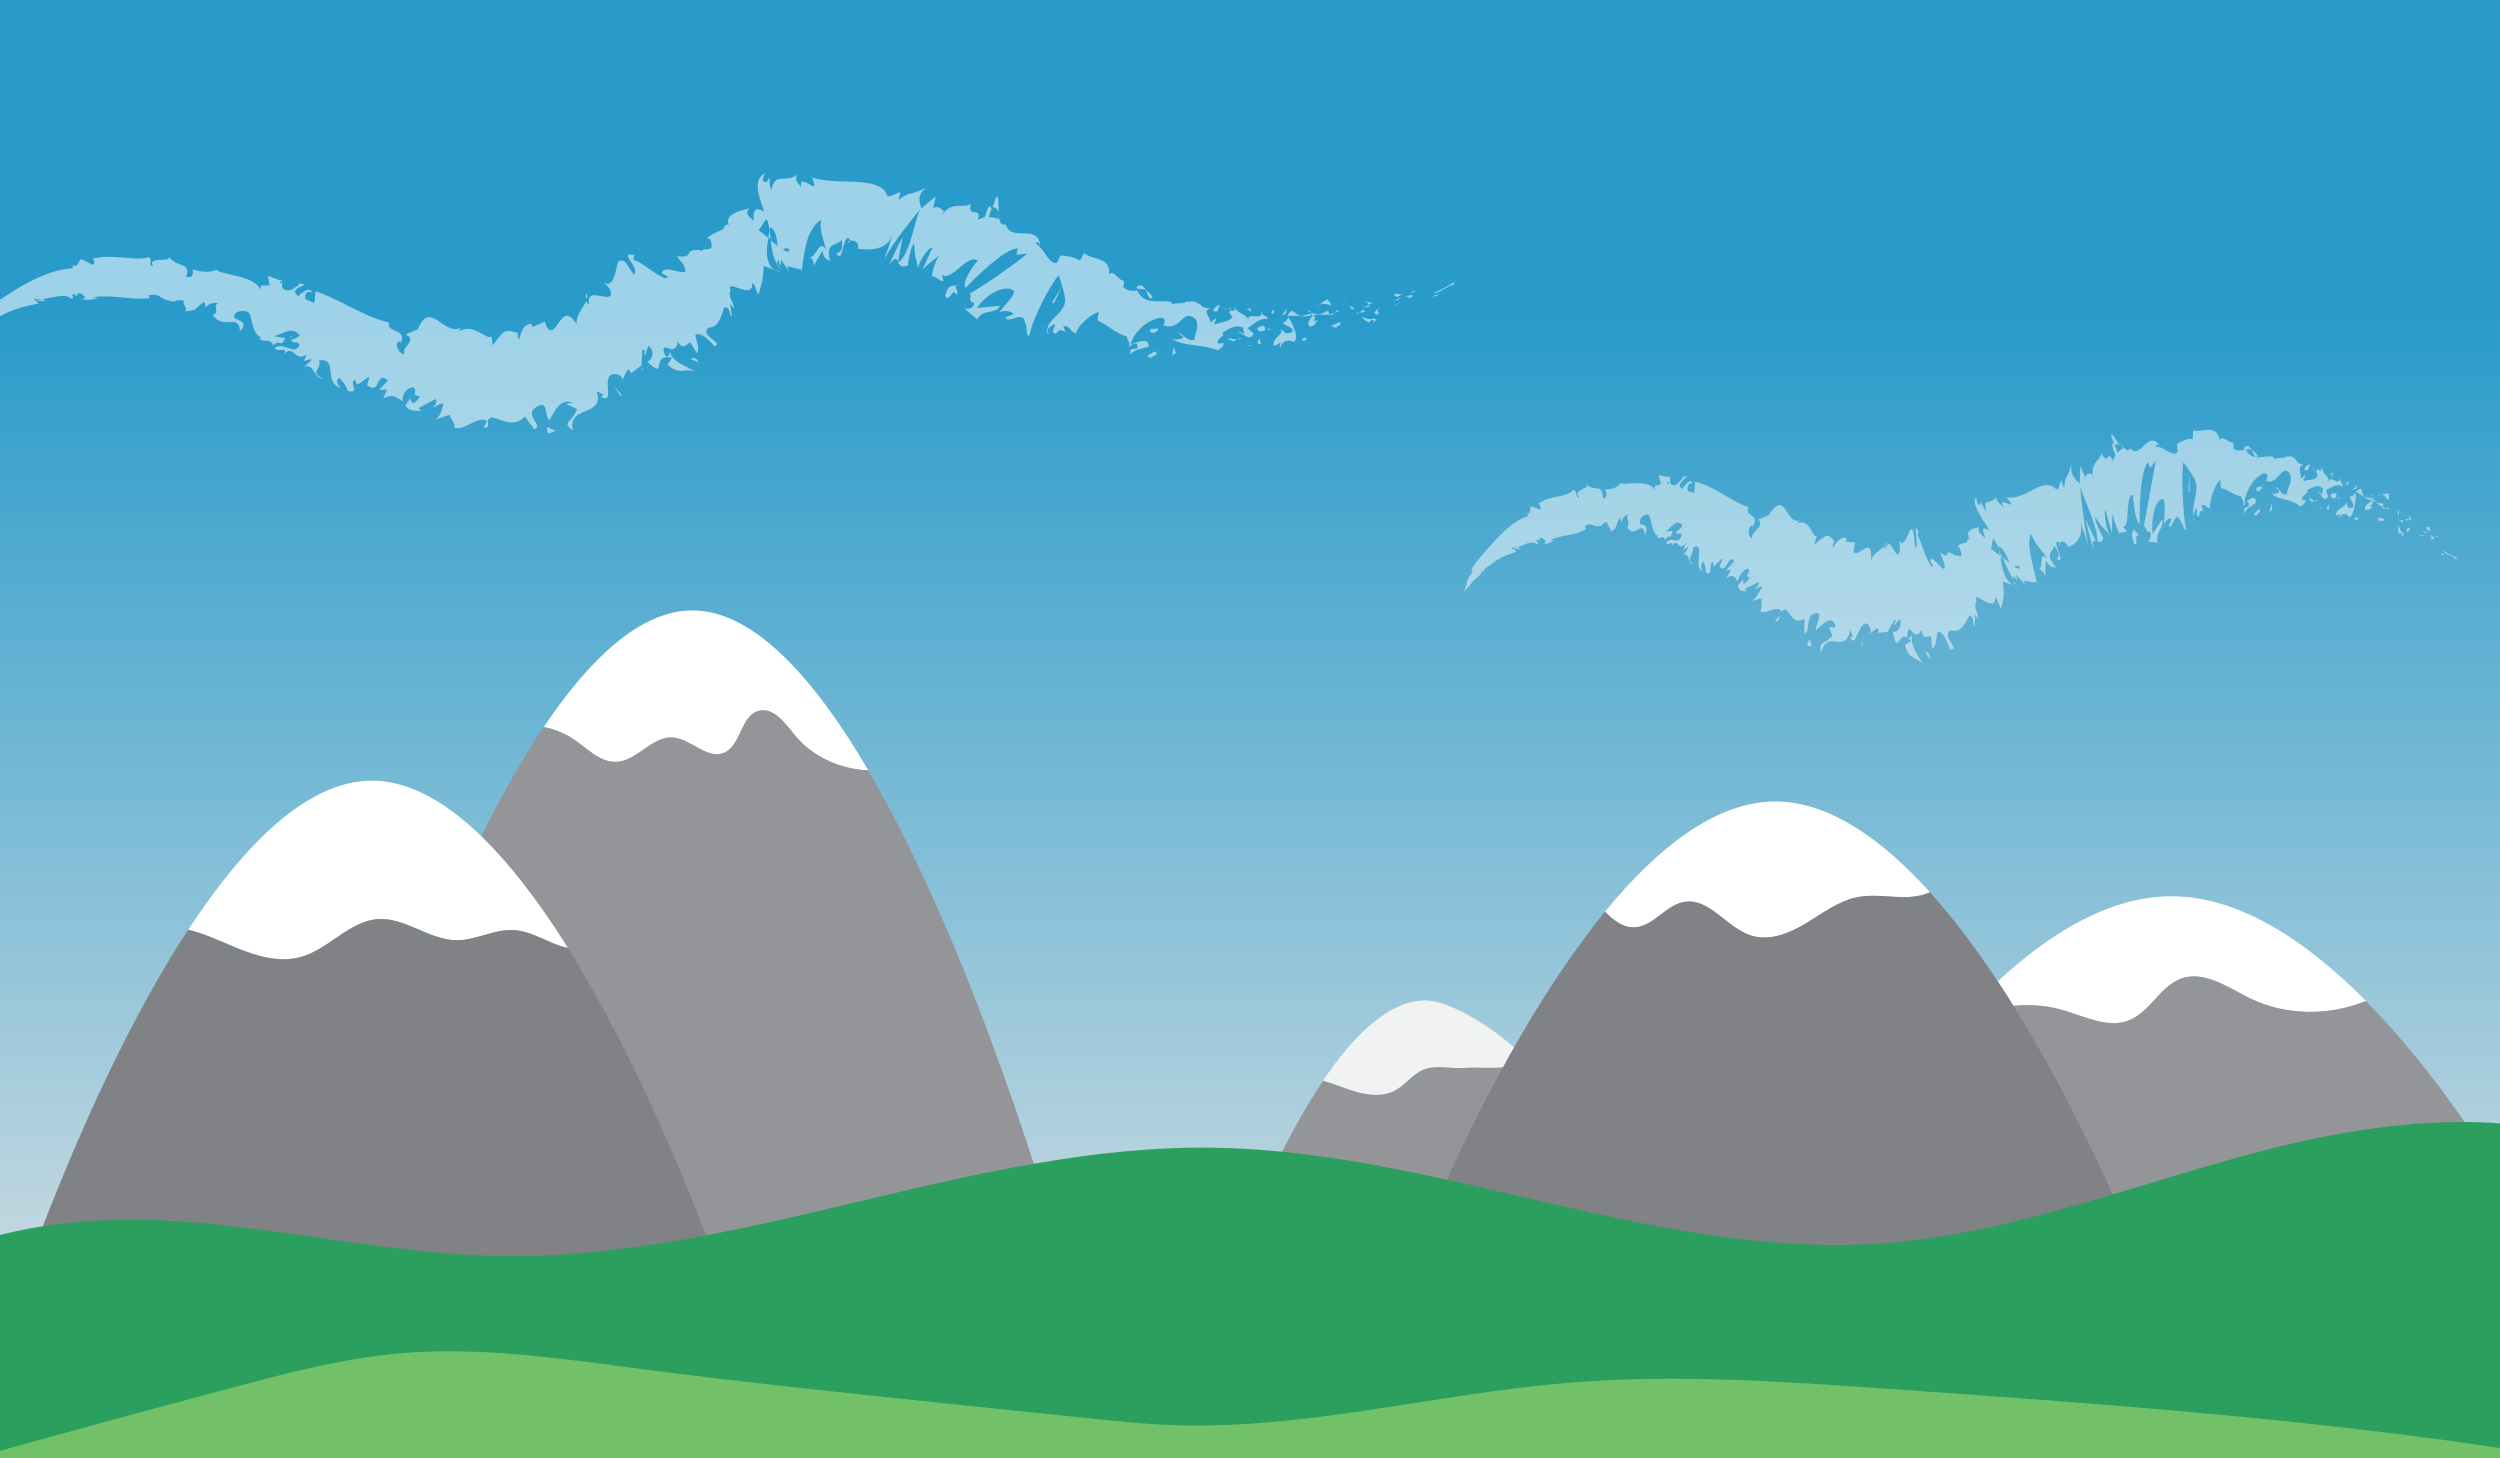 <?xml version="1.0" encoding="utf-8"?>
<!-- Generator: Adobe Illustrator 19.0.1, SVG Export Plug-In . SVG Version: 6.00 Build 0)  -->
<!DOCTYPE svg PUBLIC "-//W3C//DTD SVG 1.1//EN" "http://www.w3.org/Graphics/SVG/1.1/DTD/svg11.dtd">
<svg version="1.1" xmlns="http://www.w3.org/2000/svg" xmlns:xlink="http://www.w3.org/1999/xlink" x="0px" y="0px"
	 viewBox="0 0 1200 700" enable-background="new 0 0 1200 700" xml:space="preserve">
<rect x="0" y="0" width="1200" height="700" fill="#333333" stroke="none"/>
<g id="sky">
	
		<linearGradient id="SVGID_1_" gradientUnits="userSpaceOnUse" x1="-87.5" y1="317.5" x2="608.5" y2="317.5" gradientTransform="matrix(4.489700e-011 -1 1 4.489700e-011 282.5 608.5)">
		<stop  offset="0" style="stop-color:#FFFFFF"/>
		<stop  offset="0.781" style="stop-color:#27AAE1"/>
	</linearGradient>
	<rect x="0" y="0" opacity="0.87" fill="url(#SVGID_1_)" width="1200" height="696"/>
</g>
<g id="clouds">
	<g opacity="0.55">
		<g>
			<g>
				<g>
					<path fill="#FFFFFF" d="M721.3,122.9c0.8-0.5,0.7-0.4,0.8-0.5C720.3,123.3,721.3,122.9,721.3,122.9z"/>
					<path fill="#FFFFFF" d="M704.4,132.9l0.2-0.3l-2.3,1.8c0,0,0.5-0.4,1-0.7C703.9,133.2,704.4,132.9,704.4,132.9z"/>
					<path fill="#FFFFFF" d="M687.9,140.6c2.3,0.7,5.9-2.8,9.1-3.8l0.6,0l0.8-1.5C694.9,137.1,690.7,139.9,687.9,140.6z"/>
					<path fill="#FFFFFF" d="M677.2,140.2c0.9,0.5-1.7,1.2,2.2-0.4c-0.2,0-0.3,0-0.5-0.1C678.6,139.9,678.1,140,677.2,140.2z"/>
					<path fill="#FFFFFF" d="M679,139.8C680.7,139.2,677.5,139.6,679,139.8L679,139.8z"/>
					<path fill="#FFFFFF" d="M670.8,142.5l2.1-1.3c-0.7-0.3-2.8,0.1-2.2-0.4C668.4,141.6,669.1,142,670.8,142.5z"/>
					<path fill="#FFFFFF" d="M669.1,144.5l1.1-0.6C669.9,143.8,669.6,143.8,669.1,144.5z"/>
					<path fill="#FFFFFF" d="M672.6,142.6c0,0-0.6,0.3-1.2,0.7c-0.6,0.3-1.2,0.7-1.2,0.7c0.5,0.2,0.8,0.9,1.1-0.5
						C671.4,144,671.7,143.3,672.6,142.6z"/>
					<path fill="#FFFFFF" d="M674.2,142.4c1.5,0,3.3-0.3,1.2,1.1C679.9,141.9,678.7,140.9,674.2,142.4z"/>
					<path fill="#FFFFFF" d="M687.8,142.4l1.9-0.4l1.3-1.2C690.4,141.4,687.5,142,687.8,142.4z"/>
					<path fill="#FFFFFF" d="M655.5,144.3c0,0.6,1.3,1.3,1.7,2c0,0,0.4-0.2,0.8-0.5c0.4-0.2,0.8-0.5,0.8-0.5
						C657.7,145.2,655.8,145.1,655.5,144.3z"/>
					<path fill="#FFFFFF" d="M657.1,146.3l-2.4,1.4C657.2,147.4,657.5,146.9,657.1,146.3z"/>
					<path fill="#FFFFFF" d="M669.6,147l3.7-2.9c0,0-0.3,0.2-0.7,0.5c-0.4,0.3-1,0.7-1.6,1.1c-1.1,0.8-2.3,1.6-2.3,1.6L669.6,147z"
						/>
					<polygon fill="#FFFFFF" points="645.3,145.6 646.5,144 644.4,146.5 					"/>
					<path fill="#FFFFFF" d="M638.7,146.6c0.8-1.4-2-2-1-2.9c-1.7,0.3-3.1,1.5-4.2,2.6C634.8,145.6,636.4,145.7,638.7,146.6z"/>
					<path fill="#FFFFFF" d="M631.4,147.9c0.7-0.4,1.3-1,2-1.7C632.8,146.6,632.1,147.1,631.4,147.9z"/>
					<path fill="#FFFFFF" d="M650.1,148.3c-0.3-0.3-1-1.2-2.6-1.4l1.5,1.5C649.4,148.4,649.8,148.3,650.1,148.3z"/>
					<path fill="#FFFFFF" d="M649.1,148.5L649.1,148.5c-1.2,0.1-2,0.2-2.3,0.2C647.1,148.7,647.8,148.6,649.1,148.5z"/>
					<path fill="#FFFFFF" d="M650.4,148.2c-0.1,0-0.2,0-0.3,0C650.3,148.4,650.4,148.5,650.4,148.2z"/>
					<path fill="#FFFFFF" d="M662.2,147.7c-1.3,1.1-4.2,3-0.7,3.3C662.3,149.7,660.3,149.5,662.2,147.7z"/>
					<path fill="#FFFFFF" d="M652.3,150.1l2.9-0.3c-0.2-0.4-0.9-0.9-0.2-1.5c0,0-0.7,0.4-1.4,0.9C653,149.6,652.3,150.1,652.3,150.1
						z"/>
					<path fill="#FFFFFF" d="M651.1,150.9c0,0,0.3-0.2,0.6-0.4c0.3-0.2,0.6-0.4,0.6-0.4s-0.3,0-0.5,0c-0.3,0-0.5,0-0.5,0
						L651.1,150.9z"/>
					<path fill="#FFFFFF" d="M636.6,149.4c-1,0.9-2.4,1.2-3.9,1.5c1.7,0.2,3.4,0.3,5,0.1C637.9,150.3,638.3,149.2,636.6,149.4z"/>
					<path fill="#FFFFFF" d="M642.7,149.2c-0.1,0.1-0.2,0.1-0.2,0.1C642.7,149.5,642.8,149.5,642.7,149.2z"/>
					<path fill="#FFFFFF" d="M617.9,151.6c0.1,0.1,0.2,0.3,0.3,0.4c0-0.1,0-0.2,0-0.4L617.9,151.6z"/>
					<path fill="#FFFFFF" d="M638.1,151.2c1.3,0.2,1.9-0.4,2.5-1c-0.9,0.3-1.8,0.6-2.8,0.7C637.7,151.2,637.7,151.4,638.1,151.2z"/>
					<path fill="#FFFFFF" d="M627.5,149.1c0.7,0.4,1.5,0.7,2.3,1C629,149.5,627.6,148.5,627.5,149.1z"/>
					<path fill="#FFFFFF" d="M642,148.9c0.1,0,0.1-0.1,0.2-0.1C641.6,148.5,641.7,148.6,642,148.9z"/>
					<path fill="#FFFFFF" d="M642,148.9c-0.6,0.3-1,0.9-1.4,1.3c0.7-0.2,1.4-0.5,1.9-0.9C642.3,149.2,642.1,149.1,642,148.9z"/>
					<path fill="#FFFFFF" d="M614.7,166.7c0-1.1,0.8-2.2,2-2.8c1.2-0.6,2.8-0.6,4.3,0.3c2.7-1.9-0.1-8.3-2.8-12.2
						c0,0.9,0.1,1.7-2.6,3.1c0.5,0.6,2.2,1.2,3.4,1.9c1.2,0.7,2.1,1.4,1,2.5c-3.7,1.4-3.2-0.5-5.2-1.6c1.8,2.6-4.5,4.2-3.4,8.2
						c0,0,0.8-0.4,1.7-0.8c0.8-0.4,1.7-0.9,1.7-0.9C614.8,165.1,613.7,166.2,614.7,166.7z"/>
					<path fill="#FFFFFF" d="M623.5,152l1.1-0.3c-1.4-0.3-2.4-1.1-4.3-2.6c-1.8,1-2.1,1.8-2.1,2.5c0,0,0.4,0,0.9,0c0.5,0,1.2,0,2,0
						c1.4,0,2.9,0,2.9,0L623.5,152z"/>
					<path fill="#FFFFFF" d="M629.8,151.4c-0.5,2.1-3.2,3.3-1.1,5.4c3.4-0.5,2.1-2,4-3.1c-2.7,0.5-2.4,0.2-1.9-0.3
						c0.5-0.6,1.1-1.3-0.9-1.7c1-0.4,2-0.6,2.9-0.8c-1-0.1-2-0.4-3-0.7c0.1,0,0.1,0.1,0.1,0.1l0,0l0,0c0.3,0.2,0.4,0.4,0.1,0.3
						c0,0-0.1,0-0.1,0C629.9,150.9,629.9,151.1,629.8,151.4c-1.7-0.3-0.3-0.5,0.1-0.8c0-0.1,0-0.2,0-0.3c0,0,0,0,0,0l-5.3,1.5
						C625.8,152,627.3,151.8,629.8,151.4z"/>
					<path fill="#FFFFFF" d="M659.7,155.1c-0.2-0.1-0.2-0.2-0.3-0.3C659.1,155.1,659,155.3,659.7,155.1z"/>
					<path fill="#FFFFFF" d="M657.1,154.9c0.3-0.3,0.5-1.1,1.8-1.3c1.3,0.1,0.2,0.7,0.4,1.2c0.7-0.6,2.4-1.9-0.3-1.9l-0.3,0.3
						c-2.4,0.1-5.8-1.2-5.5-1.5C654.3,153,655.2,153.9,657.1,154.9z"/>
					<path fill="#FFFFFF" d="M643.3,154.6c0,0-1.1,0.4-2.2,0.9c-0.6,0.2-1.1,0.4-1.5,0.6c-0.4,0.2-0.7,0.3-0.7,0.3s0.7,0.3,1.4,0.6
						c0.7,0.3,1.4,0.6,1.4,0.6l-0.3-1C644,156.4,643.2,155.4,643.3,154.6z"/>
					<polygon fill="#FFFFFF" points="617.2,150.5 617.6,148.1 615.3,151.5 					"/>
					<polygon fill="#FFFFFF" points="611.4,150.8 611.5,148.6 610,149.8 					"/>
					<path fill="#FFFFFF" d="M298.5,182.6l-1,1.7C298,183.7,298.3,183.1,298.5,182.6z"/>
					<path fill="#FFFFFF" d="M308.7,177.6l-0.7-1.8C308.1,177,308.3,177.7,308.7,177.6z"/>
					<path fill="#FFFFFF" d="M479.4,101.8c-0.3-4.1,0.1-10-1.6-6.3l-1.3,3.9C478.1,99.6,478.9,100.6,479.4,101.8z"/>
					<path fill="#FFFFFF" d="M368.8,114c0.4,0.3,0.7,0.6,1.1,0.9c-0.2-1.6-0.3-3-0.5-4.3C369.2,111.6,369,112.8,368.8,114z"/>
					<path fill="#FFFFFF" d="M375.2,130.7l-3.4-1.4C372.7,129.9,373.9,130.4,375.2,130.7z"/>
					<path fill="#FFFFFF" d="M234.2,201.3c0,0-0.5,1-1,2c-0.5,1-1,2-1,2C235.4,205.4,234,203.2,234.2,201.3z"/>
					<path fill="#FFFFFF" d="M553.2,142.5c-1.2-1.7-2.3-2.7-3.3-3.2C551.2,141.7,552,144.9,553.2,142.5z"/>
					<path fill="#FFFFFF" d="M281.4,140.8c-0.3,1.1-0.2,2,0.3,2.8C282,142.6,282,141.7,281.4,140.8z"/>
					<path fill="#FFFFFF" d="M545.5,137.7c0.2,0.4,0.4,0.7,0.6,1c1.3-0.1,2.5-0.1,3.8,0.5C548.9,137.5,547.7,136,545.5,137.7z"/>
					<path fill="#FFFFFF" d="M39.8,142.1c-0.1-0.1-0.3-0.1-0.5-0.2C39.3,142.1,39.5,142.1,39.8,142.1z"/>
					<path fill="#FFFFFF" d="M-15,157.5c0.3-0.5,0.9-1.3,1.5-2C-13.8,155.7-14.2,156.3-15,157.5z"/>
					<path fill="#FFFFFF" d="M588.2,147.8C589.4,147.8,588.4,147.5,588.2,147.8L588.2,147.8z"/>
					<path fill="#FFFFFF" d="M593.9,159.2c-0.3,0.3-0.5,0.7-0.5,1.3C593.5,159.8,593.7,159.4,593.9,159.2z"/>
					<path fill="#FFFFFF" d="M527,153.3c0,0-0.1,0-0.1-0.1C527.1,154.1,527,153.9,527,153.3z"/>
					<path fill="#FFFFFF" d="M589.9,149.3c-0.4-0.4-1-0.7-1.5-1C588.7,148.5,589.1,148.9,589.9,149.3z"/>
					<path fill="#FFFFFF" d="M589.7,148c0.4,0.2,0.7,0.3,1,0.4C591,147.9,590.8,147.6,589.7,148z"/>
					<path fill="#FFFFFF" d="M586.5,147.7c0.7,0,1.3,0.3,1.9,0.5c-0.2-0.2-0.3-0.4-0.3-0.5C587.8,147.8,587.3,147.8,586.5,147.7z"/>
					<path fill="#FFFFFF" d="M140.1,161.7c0-0.1-0.1-0.2-0.2-0.4C138.2,162,138.9,162.1,140.1,161.7z"/>
					<path fill="#FFFFFF" d="M431.1,125.8c0.1,0,0.1-0.1,0.2-0.2c0-0.1-0.1-0.1-0.1-0.2L431.1,125.8z"/>
					<path fill="#FFFFFF" d="M426.5,127.7c2.9-4.6,3.8-3.7,4.6-2.3c0,0,0.6-2.9,1.1-5.9c0.5-3,1.1-5.9,1.1-5.9s-1.8,3.5-3.5,7
						C428.1,124.2,426.5,127.7,426.5,127.7z"/>
					<path fill="#FFFFFF" d="M272,194c0,0,0.3,0.2,0.8,0.4c0.5,0.2,1.1,0.5,1.7,0.8c1.3,0.6,2.5,1.2,2.5,1.2
						c-0.7,1.8-1.6,3.1-2.3,4.1c-0.8,1-1.5,1.6-1.9,2.2c-0.8,1.1-0.6,1.9,2.2,3.9c-1.4-6.3,2.4-7.7,6.2-9.3c1.9-0.8,3.7-1.6,4.8-3
						c1.1-1.4,1.4-3.4,0.3-6.5l3.5,1.6c-0.7,0.2-0.6,0.9-1.3,1.1c1.8,1,2.7,0.8,3.1,0c0.4-0.8,0.3-2.2,0.2-3.8
						c-0.2-3.1-0.5-6.8,2.7-7.2c2.4,0,4.6,1,4,3.1c0,0,0.7-1.3,1.4-2.5c0.7-1.3,1.3-2.5,1.3-2.5c1.3-0.4,2.1,1.8,0.8,2.2
						c0,0,1.5-1.1,3-2.2c1.4-1.1,2.9-2.2,2.9-2.2l0.1,0.4c-0.1-2.3,0.2-6.2,0.4-8c2.5,0.8,0,1.7,1.2,2.9l1.6-4.7
						c3.2,2.2,2.2,6.7-0.5,7.6c5,4.8,5.3,3.7,5.7,1.7c0.4-2,0.8-4.8,6.2-3.6c0,0-0.5,0.8-1.1,1.7c-0.6,0.8-1.1,1.7-1.1,1.7
						c3,2.6,4.8,3,6.6,2.9c1.8-0.1,3.5-0.6,6.6,0.3c-1.1-0.8-4.5-2.2-7.4-4c-2.9-1.9-5.2-4.2-4.4-6.7c1.5,0.2,3.1-0.2,3.5-3.6
						c2.6,4,3.8,1.8,5.9,0.2l3.4,5.4c1.4-3.1-0.6-5.7-0.8-9c3-1.2,6.3,2.5,9.2,5.6c4.8-1.9-7.3-4.7-3-8.9c4.8-0.3,5.7-4,7.7-9.9
						c3.6,0.3,1.7,3.5,3.6,4.5l-0.7-5.6c0.6-0.2,1.3,1.2,1.6,1.9c0.7-2.8-3.3-5.4-1.5-8.7c-1.5-3.2,1.3-2,4.4-1
						c3.1,1,6.3,1.8,5.9-2.7c1.8,1.1,1.6,3.6,3.1,5.6c0.9-3.6,1.5-5,1.8-6.5c0.3-1.6,0.4-3.2,0.7-7.3c0,0,1.3,0.5,2.6,1
						c1.3,0.5,2.6,1,2.6,1c-2.3-1.5-3.3-3.9-3.6-6.7c-0.3-2.7,0.1-5.9,0.6-8.6c-1.9-1.7-3.6-3.1-4.6-3.7c0,0,0.8-1.4,1.7-2.7
						c0.9-1.4,1.8-2.7,1.8-2.7c1,0.7,1.4,2.9,1.7,5.7c0.1-0.6,0.2-1.3,0.3-1.8c2.7,1.3,3.2,5.2,3.5,9c-1.1-0.9-2.2-1.9-3.3-2.8
						c0.4,4,1.3,8.4,3.1,11.7c0-0.8,0.2-1.6,0.7-2.2c0.2,1.1,0.4,2,0.8,2.5c0.4,0.5,0.3-0.9,0.3-2.8c0,0,1,1.5,2,3
						c1,1.5,1.9,3,1.9,3l-0.9-2.7c0,0,0.5,0.1,1.1,0.2c0.7,0.2,1.6,0.4,2.5,0.6c0.9,0.2,1.8,0.5,2.4,0.6c0.7,0.2,1.1,0.3,1.1,0.3
						c0.3-2,0.6-4.2,0.9-6.5c0.3-2.3,0.8-4.5,1.4-6.8c0.3-1.1,0.7-2.2,1.1-3.2c0.4-1,0.9-2,1.5-2.9c0.6-0.9,1.2-1.8,1.9-2.6
						c0.7-0.7,1.5-1.4,2.4-1.9c-0.5,2.7-0.1,4.8,0.4,7c0.6,2.2,1.3,4.4,1.9,7.4c-0.8-1.5-1.4-2-2.1-1.9c-0.6,0.1-1.2,0.8-1.8,1.6
						c-0.6,0.8-1.1,1.8-1.8,2.6c-0.6,0.8-1.3,1.4-2.3,1.3c1.9,0.1,2.3,3,2.2,4.1c0,0,0.9-1.9,2-3.7c0.5-0.9,1.1-1.8,1.5-2.5
						c0.4-0.7,0.7-1.1,0.7-1.1c0.9,4.9,2,3.4,3.8,5.1c-2.9-9.5,3.3-7.3,5.5-10.4c0.2,1.6,0.2,3.3-0.2,4.5c-0.2,0.6-0.5,1.1-0.9,1.4
						c-0.4,0.3-1,0.5-1.7,0.4c2,3.4,2.6,0.5,3.4-2.6c0.8-3.1,1.9-6.4,3.6-3.2c-0.7,0.1-1.2-0.4-1.4,1.3c0.8-1.5,2.4-1.7,3.5-1.1
						c1.2,0.5,1.9,2,1.4,3.3l-0.7,0c1.2,0.4,2.6,0.6,4.2,0.6c0.4,0,0.8,0,1.2,0c0.4,0,0.8,0,1.2,0c0.8,0,1.7-0.1,2.5-0.3
						c1.7-0.4,3.3-0.9,4.7-1.9c1.4-1,2.6-2.3,3.3-4.3c-0.2,1-3,9.4-3.6,11c0,0,0.9-1.6,2.3-3.9c1.4-2.4,3.5-5.3,5.6-8.2
						c2.2-2.9,4.4-5.8,6.2-8c1.8-2.1,3-3.5,3-3.5c-1.6,3.1-2.8,8.9-4.5,14.2c-1.6,5.3-3.7,9.9-6.2,11.2c0.4,0.6,0.9,1.3,1.6,1.7
						c0.7,0.4,1.8,0.4,3.4-0.4c-0.4-1.2,1.5-10.1,2.8-10.3c0.2,4.2,0.4,5.3,0.6,6.4c0.3,1.1,0.7,2.1,1.3,5.8
						c-0.3-0.9,0.9-3.7,2.5-6.2c1.5-2.4,3.4-4.5,4.4-3.9c-1,1.3-4.2,9.8-5.3,10.5c0,0,0.6-0.5,1.4-1.2c0.9-0.7,2-1.6,3.1-2.6
						c2.3-1.9,4.7-3.7,4.7-3.7c-2,1.2-4,8-4.3,11.1c0.4-2.1,3.9,2.1,5.7,1.7l-0.9-3.1c1.2,1,2.5,0.8,3.9,0.1c1.4-0.7,3-2,4.5-3.3
						c3.1-2.6,6.4-5.3,9-3.5c-1.7,1.5-8,10.5-5.9,13.1c1.9-1.9,6.4-6.7,11.4-10.9c4.9-4.2,10.2-7.9,13.6-8.1l-0.6,3.1l5.3-0.6
						c-3.1,2.6-8.3,6.4-13.6,10.1c-5.3,3.7-10.7,7.2-14,9c0.9,3.1-1.2,3.3,2,4.8c-0.3,3-3.8,2.7-4.8,2.4l6.3,5.3
						c2.7-5.3,8.6-2.1,10.9-6.5c0,0-2.8,0.2-5.5,0.5c-1.4,0.1-2.8,0.3-3.8,0.4c-1,0.1-1.7,0.2-1.7,0.2c1.4-2.7,4.7-5.7,8.2-7.6
						c3.5-1.9,7.3-2.6,9.6-0.6c0.1,2.8-6.3,8.5-7.2,10.3c1.7-1.4,6.9-0.6,6.7,0.9l-3.8,1.5c0.9,1.7,3.2,0.7,5.2,0.1
						c2.1-0.6,3.9-0.8,4.4,2.5c1.1,1,0.3,8.4,2.2,5.5c0.9-6.8,10.4-24.8,13.9-28.4c0.1,0.3,0.8,2.6,1.6,5.1c0.8,2.6,1.5,5.5,1.5,7.2
						c-0.1,2.8-2.2,5.1-4.3,7.2c-2.1,2.2-4.3,4.3-4.3,6.7c0.8-1.3,2.8-2.5,3.5-2.8c0.8,1.8-2.7,4,0.7,4.7c2.9-4.9,6,3.1,3.5-3.7
						c1.8-0.1,2.4,0.5,3.1,1.3c0.7,0.8,1.3,1.7,3.1,2.3c0.1-1.9,2.1-4.4,4.4-6.4c2.3-2,4.9-3.7,6.6-3.9c-0.7,1.2-0.7,3.2-0.7,4
						c2.8,1.4,4.9,2.8,6.9,4.2c2,1.4,4.1,2.6,6.9,3.4c0.1,0.7,0.7,1.6,1.1,2.5c0.4,0.9,0.6,1.9-0.3,2.9c1.1-0.7,2.3-2.2,4.1-1.9
						c2.4,5.1-4.2-0.3-2.9,5.5c1-2.9,5.8-2.8,8.7-4.1c0.1-2.3-1.3-2.8-3.1-2.6c-1.8,0.2-4.1,1-5.6,1.6c0.8-3.1,2.8-6,5.3-8.2
						c1.2-1.1,2.6-2.1,4-2.8c1.4-0.8,3-1.4,4.5-1.7c2.4-0.2,2.7,0.9,2.5,2c-0.2,1-0.9,2.1-0.4,1.7c4.2,1.4,6.5-0.8,8.4-2.6
						c1-0.9,1.9-1.7,2.9-2c1.1-0.2,2.2,0.1,3.9,1.4c2.4,4.1-0.7,7.2-0.4,10c-1,0.2-1.9,0.2-2.6-0.1c-0.8-0.3-1.4-0.7-2-1.2
						c-1.2-0.9-2.2-2-3.5-2.2l2.9,2.3c-1.4,1-4.2,1.6-5.4,0.3c0.5,1,1.6,1.6,3.2,2.1c1.6,0.5,3.6,0.9,5.8,1.2c2.2,0.3,4.5,0.6,6.7,1
						c2.2,0.4,4.3,0.9,6,1.7c1.3-1.1,3.5-2.2,2.6-3.6l-2.2,0.4c-1.8-2.9,4.3-3.6,1.6-5.1c1.5-0.9,3-2,4.7-2.6
						c1.7-0.7,3.4-0.9,5.4-0.1l0.8,3.8c-0.1-1.1-2.6-2.3-3.8-1.2c0.9-0.8,2.4,0.5,4,1.4c1.6,0.9,3.2,1.3,4.1-1.1
						c0,0-0.7-0.6-1.4-1.3c-0.7-0.6-1.4-1.3-1.4-1.3c2.9-1.9,6.2-5.4,9.7-4.2c-1.8-3.5-0.8,0.4-3.4-3.8c2.3,5.3-8.8-0.8-5.3,4.9
						c-1.3-2.5-2.4-3.1-3.6-3.7c-1.2-0.6-2.4-1-4-3.4c0.1,1.2,1.1,2.6-1.7,1.6c-0.1,0.4-0.5,0.8-0.7,1c-0.1,0-0.1-0.1-0.2-0.1
						c0.1,0.1,0.1,0.1,0.2,0.2c-0.1,0.2-0.1,0.2,0.1,0.1c0.7,0.6,1.2,1.4,1.4,2.1c-0.8,1.4-2.3,1.9-3.9,2.3
						c-0.8,0.2-1.6,0.4-2.3,0.5c-0.7,0.2-1.3,0.4-1.7,0.7c-1.7-0.8,0.8-1.4,0-2.9l-2.5,2c0-3-4.1-5.6,0-6.7c0,0-0.9-0.2-1.8-0.3
						c-0.9-0.2-1.8-0.4-1.8-0.4c-1.9-2.1-4.6-3.3-6.5-2.5c-1.5-1.1-4.7,2.5-2.8,0.4c0,0-1.4,0.2-2.9,0.3c-1.4,0.1-2.9,0.3-2.9,0.3
						l0.1-0.8c-0.7-0.2-1.3-0.4-2-0.4c-0.7-0.1-1.4-0.1-2.1-0.1c-1.4,0-3,0.1-4.5,0c-2.9-0.3-6-1.1-8-5.2c-2,0.2-4.1,0.6-6.6-1.5
						l0.4-3.1c-1.2,0.1-2.6-1.3-3.8-2.5c-1.2-1.1-2.4-1.9-3.4-0.6c0.4-4.4-1.7-6.1-4.5-7.1c-2.7-1.1-5.9-1.3-7.4-3.2l-2.1,3.7
						c-1.2-0.8-2.5-1.3-4-1.7c-1.5-0.4-3.3-0.6-5.3-0.8l-1.7,3.5c-4.3,1.1-5.8-6.8-10.4-9.3c1.1-1.1,2-0.1,2.3,1.2
						c-0.4-5.5-4-6-7.8-6c-3.8-0.1-7.7,0.1-8.6-4.3c-2,0.5-2.7-0.5-3.1-1.9c0.1,0.1,0.3,0.1,0.4,0c-0.1-0.1-0.3-0.2-0.5-0.4
						c-0.2-1-0.4-2-0.7-3c0.1,1.2,0.2,2.2,0.5,2.8c-1-0.5-2.8-1-4.9-1l1.5-4.3c-0.2,0-0.2-0.1-0.4-0.1c-0.7-2.3-2.2,1.1-3,4.5
						c-1.1,0.2-2.2,0.6-3.3,1.2c1.1-3.5-0.3-3.5-1.6-3.6c-1.3-0.1-2.7-0.3-1.8-4.2c-1.3,1.4-3.7,1-6.3,1.1c-1.3,0.1-2.6,0.3-3.8,0.9
						c-1.3,0.6-2.5,1.7-3.5,3.4c0.4-1,0.1-1.6,1-1.3c-1.5-1.6-3-3.3-5.5-1.9l1.3-5.7c0,0-1.8,1.4-3.5,2.9c-1.7,1.4-3.4,2.9-3.4,2.9
						c-0.7-2.1-1.1-3.8-0.9-5.3c0.2-1.5,1.1-3,3.1-4.6c-4.3,2.1-5.8,2.4-7.2,2.7c-1.3,0.3-2.6,0.5-6.1,3.2l1.1-3.6
						c-1-0.2-2.6,0.8-4,1.4c-0.7,0.3-1.3,0.5-1.8,0.4c-0.5-0.1-0.9-0.4-1-1.2c-0.8-2-2.7-3.3-5.2-4.2c-0.6-0.2-1.3-0.4-2-0.6
						c-0.7-0.1-1.5-0.3-2.2-0.4c-1.5-0.2-3.2-0.4-4.9-0.5c-1.7-0.1-3.5-0.1-5.3-0.2c-1.8-0.1-3.6,0-5.4-0.2
						c-1.8-0.2-3.6-0.2-5.4-0.5c-0.9-0.1-1.8-0.3-2.7-0.5c-0.9-0.2-1.7-0.4-2.6-0.7c2.2,5.4,0.6,4.4-1.4,3.2
						c-2.1-1.3-4.7-2.6-3.8,1.8c-1.3-2.5-3.4-3.5-2-6.3c-2.8,2-5.3,1.7-7.6,1.9c-1.1,0.1-2.1,0.3-2.9,1.1c-0.8,0.8-1.4,2-1.8,4.1
						c-1.6-2.3-0.1-4.2-1.3-5.5c-0.3,0.7-1.1,2.9-2.3,1.6c-1.2-1.3,0-2.5,0.6-3.9c-6.1,2.8-3.2,10.9-0.5,18.3
						c-4.2-2.2-5.5-1.1-5,4.5c-2-1.9-4.8-3.6-1.9-6c-1,0.3-4.3,0.8-6.9,2.1c-1.3,0.6-2.4,1.4-3.1,2.4c-0.6,1-0.7,2.2,0,3.6
						c-1.3-1.1-2.7,1-2.7,1.9c-2,0.9-3.1,1.4-4.2,1.9c-1.1,0.5-2.1,1.1-3.7,2.5l1.6,0.3c2.6,7.4-2.1,3.3-4.5,6l-0.3-0.7
						c-9.6-0.4-1.4,4-11.2,3l3,3.8c5.1,8.9-9-1.3-10.3,4.4l2.8,1.4c0,2.1-3.3,0.2-7-2.3c-3.6-2.5-7.6-5.5-8.9-5.3
						c-0.9-0.5-0.1-1.6,0.1-2.6c-8.4-1.6,2.8,5.6-0.2,9.4c-2.5-2.4-3.8-7.7-6.6-6.6c-1.4-0.7-1.6,2.7-2.5,6
						c-0.8,3.2-2.3,6.3-5.6,4.5c2.1,1.8,4.2,3.5,3.4,6.2c-0.5,0.6-1.6,0.7-2.8,0.5c-1.2-0.2-2.6-0.5-3.8-0.6c-2.5-0.3-4.4,0-3.8,4.3
						c-0.7-0.4-1.1-1-1.4-1.5c-0.5,1.5-1.8,3.1-2.8,4.9c-1.1,1.8-1.9,3.8-1.7,6.1c-2.1-3.4-3.8-4.3-5.1-4c-1.4,0.3-2.5,1.9-3.6,3.5
						c-2.2,3.2-4.5,6.2-6.6-0.8c0,0-0.4,0.2-0.9,0.5c-0.6,0.3-1.3,0.6-2.1,0.9c-0.8,0.3-1.5,0.6-2.1,0.9c-0.6,0.2-1,0.4-1,0.4
						l-0.2-1.5c-2.1,0-3.3,0.9-4.1,2.3c-0.9,1.3-1.3,3.2-1.9,5c-1.1-0.8-0.6-2.3-0.6-3c-3.3-0.9-5-1.4-6.5-0.5
						c-1.5,0.9-2.9,2.8-5.6,6.5l-0.6-4.5c-0.7,1.4-3.1-0.4-5.9-1.8c-2.9-1.5-6.2-2.7-9.6-0.4c0.1-0.5,0.4-1.3,0.9-1.9
						c-1,0.6-1.9,0.8-2.9,0.8c-1-0.1-1.9-0.4-2.9-0.8c-0.9-0.4-1.9-1-2.8-1.6c-0.9-0.6-1.8-1.3-2.6-1.8c-0.8-0.6-1.7-1-2.5-1.3
						c-0.8-0.3-1.6-0.4-2.4-0.2c-1.6,0.4-3.1,2.1-4.7,5.7c0,0-1.4,0.7-2.9,1.3c-1.5,0.6-2.9,1.3-2.9,1.3c3.1,1.3,2.4,2.9,1.3,4.5
						c-1.2,1.6-2.9,3.3-1.8,4.9c-2.9,0.2-5.5-6.2-2.1-6.1l0.3,0.9c3.2-7.5-7.3-4.8-5.6-10c-6.3-1.4-12.2-4.3-17.9-7.1
						c-5.7-2.9-11.4-5.9-17.4-7.9l-0.6,5.6l-4.1-1.7c-0.7-1.6,0-4.5,2.9-3.3c-0.5-3.4-6,0.8-6.5,1.8c-2.6-2-1.4-3.3,0.1-4.1
						c1.5-0.9,3.5-1.4,2.6-1.7l-2.6-0.4l0.3,0.8c-2.8,1.4-3.8,3.5-7.3,2.1c-1.9-1.7-0.1-3.4-0.9-3.9c0.1-0.3-0.1-0.6-1.4-0.6
						c0,0-1.3-0.5-2.7-1c-1.3-0.5-2.7-1-2.7-1s0.2,1.1,0.4,2.2c0.2,1.1,0.4,2.2,0.4,2.2c-3.1,1.1-5-1.8-4,3.3
						c-0.3-1.9-1.7-3.4-3.6-4.6c-1.9-1.2-4.4-2-6.9-2.7c-5-1.4-10-2-10.9-3.3c-4.2,1.7-7.6,0.8-11.8-0.2c0.9,0.9,0.6,4.8-2.9,3.5
						c0.8-1.8,0.8-3.1,0.3-3.9c-0.5-0.9-1.4-1.3-2.5-1.8c-1.1-0.4-2.3-0.8-3.4-1.5c-1.1-0.6-2.1-1.5-2.7-2.8
						c1.1,1.9-1.7,1.8-4.3,1.9c-2.6,0.2-5,0.6-3.1,3.1c-3.1-0.8,0.1-2.6-2.1-4.4c-4,1.2-8.1,0.6-12.7,0.2c-4.5-0.4-9.3-0.7-14.1,0.5
						c-0.1,0.8,1.6,1.7-0.3,3.1c0,0-0.3-0.2-0.8-0.5c-0.5-0.3-1.2-0.6-1.8-1c-1.3-0.7-2.7-1.3-2.7-1.3c-0.9,0.4-1.2,1.5-1.7,2.3
						c-0.5,0.8-1.2,1.2-3.1,0.5c0.6,0.4,1.4,1.1,0.2,1.6c-4.6,0.3-9.2,1.5-13.5,3.3c-4.4,1.7-8.6,4-12.6,6.4c-4,2.4-8,5-11.7,7.9
						c-3.7,2.8-7.3,5.8-10.5,9.2c1.9-1.7,0.9-0.3-0.3,1.2c0.8-0.9,0.4,0.4,0.7,0.4c0,0-0.3,0.3-0.9,0.8c-0.5,0.5-1.1,1.2-1.8,1.9
						c-1.2,1.4-2.3,3-2.3,3c-0.1,0.8-1.3,2.5-2.1,4.2c-0.2,0.4-0.5,0.9-0.7,1.3c-0.2,0.4-0.4,0.8-0.5,1.2c-0.3,0.7-0.5,1.2-0.6,1.4
						l1-2.2c-0.6,1.5,0,0.5,0.9-0.6c0.9-1.1,2.2-2.3,2.4-2c0.5-0.7,1.1-1.5,1.9-2.3c0.8-0.8,1.7-1.6,2.7-2.4c2-1.6,4.5-3.1,6.1-5.4
						c1.2-0.5-0.5,1,0.2,0.8c0.8-1.3,2-2.5,4.9-3.9l-0.2,0.3c3.7-2.4,6.6-3.7,9.7-4.8c3.1-1.1,6.5-1.9,11.3-2.8l-1.2-1.1
						c2.1-0.4,2.7-0.1,3.7,0c0.8-1.3-0.7-1-2.1-0.6c-1.5,0.3-3,0.8-2.3-0.6c1.9,0.8,5.4-0.2,9-0.8c3.5-0.7,7-1.1,8.3,0.8
						c3.2-0.3-1.4-1.9,1.8-2.2l1.1,1l0.5-1.5c2.1,0,3.4,1.5,3.6,2.4c-0.5-0.1-1.4,0.3-1.9,0.4c2.9,1.2,7.4-0.6,8.4-0.1
						c0,0-0.8-0.2-1.5-0.4c-0.8-0.2-1.5-0.4-1.5-0.4c4.2-0.6,9-0.3,13.7,0.1c2.3,0.2,4.6,0.5,6.9,0.6c1.1,0.1,2.3,0,3.4,0
						c1.1,0,2.2-0.1,3.3-0.3l-0.5-1.3c3.3-0.5,4.6,0.1,5.9,0.9c1.3,0.8,2.6,1.7,6.2,2.1l-0.3,0.2c1.6-0.9,3.7-1.1,5.5-0.4
						c-2.1,1,2.6,3.9-0.1,4.9c3.7-0.3,4.6-0.4,5.4-1.1c0.8-0.6,1.3-1.6,4.3-3.4l0.4,2.6c2.1-1.5,2.6-2.5,6.3-2
						c-3.4,1,1.2,4.2-2.8,5.7c1.4,1.9,2.9,2.8,4.3,3.2c1.4,0.4,2.8,0.3,4,0.2c2.5-0.1,4.5-0.2,4.8,4.3c2.8-2.6,1.6-4.2-0.1-5.1
						c-1.7-0.9-3.7-1.3-2.5-1.6c-0.4-1.4,0.7-2.3,2.1-2.7c1.5-0.4,3.3-0.4,4.4,0.4c1.1,0.5,1.4,3,2.1,5.7c0.7,2.7,1.7,5.5,4.6,6.7
						c-0.6-0.3-0.8,0.2-1.3,0c1.5,2.7,5.1-0.6,6.7,3.5c3.1-3.6,3.4,1.7,5.8-3.5l-5.8-1c1.8-0.1,4-1.4,6.2-2.1
						c2.2-0.7,4.6-0.8,6.5,1.8c-0.8,1-2.9,1.8-4.2,2.2c0.9,2.2,3.2,0.1,4.1,2.4c-1.3,2.7-3,2.3-5.1,1.6c-2-0.7-4.3-1.7-6.7-0.4
						c0.7,3,7.6-1.3,3.7,3.9c2.6-3.3,4-2.4,5.4-1.2c1.5,1.2,3,2.7,6.2,0.6l-1.5,3.3c0.8-0.3,2.7-1.3,3.9-0.7l-3.8,3.5
						c2.3-1.2,3.6,0.3,4.8,2.1c1.2,1.7,2.2,3.7,4.2,3.3c-6.7-2.8,0.1-4.9-1.8-8.6c4.9-0.7,5.3,2.1,5.6,5.3c0.3,3.2,0.7,7,5.7,8.1
						c-1.5,0-4-4.1-1.5-5c1.5,1.4,3.4,3.8,3.9,6.2c6.6,1.7,0.3-4.2,3.7-5.4c0.7,5.3,3.7-0.7,6.9-1.2l-1.2,3.9
						c3.3,2.5,4.4,0.7,5.3-1.2c1-1.8,1.8-3.7,4.7-1.1c0,0-1.1,1.2-2.1,2.3c-1.1,1.1-2.2,2.3-2.2,2.3l3.9-0.3l-1.9,4.3
						c2.4-1,3.8-1.3,5.1-1c1.3,0.3,2.4,1.2,4.2,2.4c-0.2-3.1,2.2-7.2,5.6-6.6c1.8,3-2.1,3.6,2.8,4.2c-1.6,2.4-3.5,5.3-4.8,0.9
						c-0.5,1.3-1.6,2.3-2.2,3.5c1,1.7,2.5,2.3,4.1,2.5c1.6,0.2,3.1-0.1,4,0.1c-0.7-0.3-1.5-0.7-1.8-1.4c0,0,2.1-1,4.1-2.1
						c1-0.5,2-1.1,2.8-1.5c0.8-0.4,1.3-0.7,1.3-0.7c0.9,1.8-0.2,2.9-1.3,4c1.6-0.2,2.9-1.9,5.1-1.9c-1,3.4-1.4,7-4.8,8
						c0,0,1.9-0.6,3.9-1.2c1-0.3,1.9-0.7,2.6-0.9c0.7-0.3,1.2-0.4,1.2-0.4c0.3,1.6,3.3,4.7,2.2,5.9c1.9,1.4,4.7-0.1,7.5-1.5
						c0.7-0.3,1.4-0.7,2.1-1c0.7-0.3,1.4-0.6,2.1-0.8c1.4-0.4,2.8-0.3,4.2,0.4c0.3-0.7,0.9-1.3,2-1.8c2.6,0.4,5.1,1.8,7.8,2.3
						c1.3,0.2,2.7,0.3,4.1-0.1c1.4-0.4,2.8-1.1,4.2-2.6c0,0,1.1,1.5,2.2,3.1c1.2,1.5,2.3,3.1,2.3,3.1c2.5-1.1,0.8-3-0.3-5
						c-1.2-2.1-1.8-4.3,1.9-6.1c5.2-3.1,3.2,5.2,5.7,6.6c0.6-1,1.2-2.1,1.9-3.3c0.7-1.2,1.5-2.5,2.4-3.4c0.9-1,2-1.7,3.2-2
						c1.2-0.3,2.6-0.1,4.3,0.8C275,193.6,273.4,193.1,272,194z M321.8,167.4c-0.3,1.4-0.4,5.1-2.6,3.1
						C317.3,165.3,319.4,167,321.8,167.4z M378.9,119.6c0,1.7-1.2,1.4-3,0.2C376.5,119.1,377.5,118.9,378.9,119.6z M574.7,148.2
						c0,0-0.1,0.1-0.1,0.1C572.8,146.7,573.5,147.4,574.7,148.2z M578.7,150.4c0.5-0.4,0.5-0.8,0.3-1.3c-0.4,0.8-1.3,0.6-2.3,0.2
						C576.9,150.2,577.4,150.9,578.7,150.4z M135,134.7l0.5,1.1C133.3,136.1,134.2,135.5,135,134.7z"/>
					<path fill="#FFFFFF" d="M374.5,128.8c-0.6-0.6-1-1.4-1.5-2.2C373,127.5,373.4,128.3,374.5,128.8z"/>
					<path fill="#FFFFFF" d="M234.6,200.5c-0.1,0-0.1,0-0.2-0.1c-0.1,0.3-0.2,0.5-0.2,0.8L234.6,200.5z"/>
					<path fill="#FFFFFF" d="M503.5,160.4c-0.6-0.9-0.8-1.8-0.8-2.7C502.2,158.6,502.3,159.6,503.5,160.4z"/>
					<path fill="#FFFFFF" d="M600.7,147.9c0,0-0.7,0.1-1.3,0.3c-0.7,0.2-1.3,0.3-1.3,0.3c1.3,0,1.7,0.6,2.4,1.1
						C600.4,148.8,599.9,147.8,600.7,147.9z"/>
					<path fill="#FFFFFF" d="M625.9,163.6c0.4-0.4,0.9-0.1,1.2-0.5l-0.3-1.1C625.2,162.3,624,163.4,625.9,163.6z"/>
					<path fill="#FFFFFF" d="M603.5,157.4c0.3,2.4,2,1.6,4,1.1c-0.1,0-0.2,0-0.3,0C607.5,155.3,605.5,156.4,603.5,157.4z"/>
					<path fill="#FFFFFF" d="M607.9,158.5c0.6-0.1,1.2-0.2,1.8-0.1C609.8,157.1,608.9,158.1,607.9,158.5z"/>
					<path fill="#FFFFFF" d="M584.1,149.4c0.8,0.8,0.8-3.3,1.2-2.1c0.6-1.6-0.9-0.8-2,0.2C582.2,148.6,581.6,149.9,584.1,149.4z"/>
					<polygon fill="#FFFFFF" points="605.3,165.2 604.5,162.3 603.5,164.7 					"/>
					<path fill="#FFFFFF" d="M589.5,162.9c0,0,0.8,0.3,1.6,0.5c0.8,0.3,1.6,0.5,1.6,0.5c0-0.5,0.4-0.8,0.9-1
						C591.6,162.8,589.5,162,589.5,162.9z"/>
					<path fill="#FFFFFF" d="M593.6,162.9c1,0.1,2,0,2.6-0.5C595.6,162.5,594.4,162.5,593.6,162.9z"/>
					<path fill="#FFFFFF" d="M601,166.3l-1-0.6c0,0-0.6,0-1.1-0.1c-0.6-0.1-1.1-0.1-1.1-0.1s0.8,0.2,1.6,0.4
						C600.2,166.1,601,166.3,601,166.3z"/>
					<path fill="#FFFFFF" d="M555.9,157.7l-3.6,0.2c-0.6,1.2,0.1,2.1,1.5,1.9C554.8,159.2,556.2,159,555.9,157.7z"/>
					<path fill="#FFFFFF" d="M564.6,169.2c-0.9-0.8-0.8-1.6-1.2-2.8l-0.8,4.3L564.6,169.2z"/>
					<path fill="#FFFFFF" d="M554,168.6c-0.6,1.2-6,2.5-1.4,3.1C553.3,170.6,557.1,170.3,554,168.6z"/>
					<polygon fill="#FFFFFF" points="504.9,145.2 505.8,145.6 509.6,137.9 					"/>
					<path fill="#FFFFFF" d="M453.6,142c2.4,3.7,3.6-4.7,5.4-0.6c1-0.7,0.6-1.6,0.2-2.4c-0.4-0.8-0.8-1.5,0.1-2.2
						C456.1,137.8,455.6,136.1,453.6,142z"/>
					<path fill="#FFFFFF" d="M459.3,136.8c0.5-0.1,1.1-0.4,1.8-0.7C460.2,136.3,459.7,136.6,459.3,136.8z"/>
					<path fill="#FFFFFF" d="M-20.4,165.9c0,0-0.3,0.6-0.6,1.2c-0.3,0.6-0.5,1.3-0.5,1.3s0.2-0.4,0.4-0.8c0.2-0.4,0.4-0.8,0.4-0.8
						L-20.4,165.9z"/>
					<path fill="#FFFFFF" d="M-22.3,170.8c0,0-0.1,0.1-0.2,0.3c-0.1,0.1-0.1,0.3-0.1,0.3s-0.1,0.4-0.3,0.8c-0.1,0.4-0.3,0.8-0.3,0.8
						C-22.9,172.4-22.5,171.2-22.3,170.8z"/>
					<path fill="#FFFFFF" d="M335.4,174.1l-0.7-1.4c-1.3-1.2-1.9-0.9-3.2-0.4L335.4,174.1z"/>
					<polygon fill="#FFFFFF" points="297.7,189.9 298.4,189.7 294.7,185.1 					"/>
					<path fill="#FFFFFF" d="M263,208.1c1.7-0.1,3.4-1.6,5.1-1.7C264.7,208,261.3,201.4,263,208.1z"/>
				</g>
			</g>
		</g>
	</g>
	<g opacity="0.51">
		<g>
			<g>
				<g>
					<path fill="#FFFFFF" d="M1194.1,278.3c0.4,0.4,0.4,0.4,0.5,0.4C1193.6,277.8,1194.2,278.4,1194.1,278.3z"/>
					<path fill="#FFFFFF" d="M1183.2,270.9l0.3-0.1c0,0-0.5-0.2-0.9-0.3c-0.5-0.1-0.9-0.3-0.9-0.3s0.4,0.2,0.8,0.3
						C1182.8,270.8,1183.2,270.9,1183.2,270.9z"/>
					<path fill="#FFFFFF" d="M1172.9,264.2c0.1,1,1.1,1.5,2.3,2c1.1,0.5,2.4,1,3.2,1.8l0.2,0.4c0,0,0.3-0.1,0.6-0.2
						c0.3-0.1,0.6-0.1,0.6-0.1C1177.6,266.7,1174.3,265.6,1172.9,264.2z"/>
					<path fill="#FFFFFF" d="M1169.1,256.9c0,0.9-1.4-0.3,1.1,1.2c-0.1-0.2-0.1-0.2-0.1-0.3C1169.9,257.6,1169.6,257.3,1169.1,256.9
						z"/>
					<path fill="#FFFFFF" d="M1170.1,257.7C1171.1,258.5,1169.7,256.6,1170.1,257.7L1170.1,257.7z"/>
					<path fill="#FFFFFF" d="M1165,254.4c0,0,0.4,0.1,0.9,0.2c0.4,0.1,0.9,0.2,0.9,0.2c-0.1-0.7-1.3-1.7-0.7-1.7
						C1164.4,252.4,1164.5,253.1,1165,254.4z"/>
					<path fill="#FFFFFF" d="M1162.9,255l0.9,0.2C1163.8,254.9,1163.6,254.7,1162.9,255z"/>
					<path fill="#FFFFFF" d="M1165.7,255.7c0,0-0.5-0.1-0.9-0.3c-0.5-0.1-0.9-0.2-0.9-0.2c0.1,0.5-0.2,1.1,0.8,0.3
						C1164.2,255.9,1164.8,255.6,1165.7,255.7z"/>
					<path fill="#FFFFFF" d="M1166.4,256.6c0.6,1,1.5,1.9-0.2,1.6c1.4,0.8,2.2,0.8,2.2,0.4C1168.5,258.2,1167.8,257.4,1166.4,256.6z
						"/>
					<path fill="#FFFFFF" d="M1171.6,265.4l0.9,1l1.2,0.1C1173.1,266.4,1171.8,264.9,1171.6,265.4z"/>
					<path fill="#FFFFFF" d="M1156.6,246.9c-0.3,0.5-0.1,1.7-0.3,2.4l1.3,0.1C1157.2,248.7,1156.3,247.7,1156.6,246.9z"/>
					<path fill="#FFFFFF" d="M1156.3,249.3c0,0-0.5,0-1-0.1c-0.5,0-1-0.1-1-0.1C1155.6,250.2,1156.1,250,1156.3,249.3z"/>
					<path fill="#FFFFFF" d="M1161.6,257.1c0,0,0.9,0,1.7,0c0.8,0,1.7,0.1,1.7,0.1s-1-0.1-1.9-0.3c-1-0.1-2-0.2-2-0.2L1161.6,257.1z
						"/>
					<path fill="#FFFFFF" d="M1150.4,242.6l1.5-0.7c0,0-0.6,0.2-1.3,0.5c-0.6,0.2-1.3,0.5-1.3,0.5L1150.4,242.6z"/>
					<path fill="#FFFFFF" d="M1146.1,240.1c1.2-0.7-0.1-2.7,0.9-2.9c-1.2-0.6-2.7-0.1-3.9,0.3
						C1144.3,237.5,1145.2,238.2,1146.1,240.1z"/>
					<path fill="#FFFFFF" d="M1141,237.9c0.6,0,1.3-0.3,2.1-0.5C1142.5,237.4,1141.8,237.5,1141,237.9z"/>
					<path fill="#FFFFFF" d="M1151.5,247.2c0-0.4,0.2-1.5-0.6-2.4l0,2C1151.1,246.9,1151.3,247,1151.5,247.2z"/>
					<path fill="#FFFFFF" d="M1150.9,246.8L1150.9,246.8c-0.7-0.5-1.2-0.9-1.4-1C1149.7,245.9,1150.1,246.2,1150.9,246.8z"/>
					<path fill="#FFFFFF" d="M1151.7,247.3c-0.1,0-0.1-0.1-0.2-0.1C1151.5,247.4,1151.6,247.4,1151.7,247.3z"/>
					<path fill="#FFFFFF" d="M1157.9,253.3c-1.3,0.1-3.7-0.1-2.3,2.2C1156.7,254.9,1155.9,253.6,1157.9,253.3z"/>
					<path fill="#FFFFFF" d="M1151.7,249.7l1.6,1.4c0.1-0.4,0.1-1.2,0.7-1.3c0,0-0.6,0-1.2,0
						C1152.3,249.7,1151.7,249.7,1151.7,249.7z"/>
					<polygon fill="#FFFFFF" points="1150.6,249.7 1151.7,249.7 1151.1,249.2 					"/>
					<path fill="#FFFFFF" d="M1143.4,241.5c-1.1,0.3-2-0.1-3-0.5c0.9,0.9,1.9,1.7,2.9,2.3C1143.7,242.8,1144.5,242.1,1143.4,241.5z"
						/>
					<path fill="#FFFFFF" d="M1147,244.2c-0.1,0-0.1,0-0.2,0C1146.8,244.4,1146.9,244.5,1147,244.2z"/>
					<path fill="#FFFFFF" d="M1130.7,235.9c0,0.2,0,0.3,0,0.5c0.1-0.1,0.1-0.2,0.2-0.4L1130.7,235.9z"/>
					<path fill="#FFFFFF" d="M1143.4,243.7c0.6,0.8,1.3,0.6,1.9,0.3c-0.6-0.2-1.3-0.4-2-0.7C1143.1,243.5,1143.1,243.7,1143.4,243.7
						z"/>
					<path fill="#FFFFFF" d="M1138,237.3c0.3,0.6,0.6,1.2,0.9,1.8C1138.8,238.3,1138.4,236.9,1138,237.3z"/>
					<path fill="#FFFFFF" d="M1146.7,243.6c0,0,0.1,0,0.1,0C1146.8,243.1,1146.7,243.3,1146.7,243.6z"/>
					<path fill="#FFFFFF" d="M1146.7,243.6c-0.5,0-1,0.3-1.5,0.5c0.5,0.1,1,0.2,1.5,0.2C1146.8,244.1,1146.7,243.8,1146.7,243.6z"/>
					<path fill="#FFFFFF" d="M1122.8,248.7c0.9-2,3.6-3.1,4.7-0.3c2.3-0.8,3.5-7.6,3.2-12c-0.4,0.8-0.7,1.6-2.9,2
						c0.3,1.4,3.2,4.3,1,5.5c-2.8,0-1.8-1.5-2.6-3.1c0.1,2.9-4.4,2.5-5.2,6.6l2.6-0.6C1123.5,247.3,1122.4,248,1122.8,248.7z"/>
					<path fill="#FFFFFF" d="M1134.2,238.4l0.8,0.2c-0.7-0.8-1.1-1.8-1.6-4c-1.6,0.3-2.1,0.9-2.5,1.5c0,0,0.9,0.5,1.8,1.1
						c0.9,0.5,1.8,1.1,1.8,1.1L1134.2,238.4z"/>
					<path fill="#FFFFFF" d="M1138.4,240.3c-1.3,1.6-3.5,1.6-3.2,4.3c2.3,0.9,2.2-0.9,3.8-1.1c-3.7-1.3,1.4-0.5-0.7-3
						c0.8,0,1.5,0.3,2.1,0.5c-0.5-0.6-1-1.2-1.5-1.9c0,0.1,0,0.1,0,0.2l0,0l0,0c0.1,0.3,0,0.5-0.1,0.3c0,0-0.1,0-0.1,0
						C1138.7,239.9,1138.5,240.1,1138.4,240.3c-0.9-1,0-0.6,0.4-0.7c0-0.1,0.1-0.2,0.2-0.3c0,0,0,0,0,0c0,0-1-0.2-2-0.4
						c-1-0.2-2-0.4-2-0.4C1135.7,239.2,1136.6,239.6,1138.4,240.3z"/>
					<path fill="#FFFFFF" d="M1152.4,257.7c-0.1-0.2,0-0.3,0-0.4C1152.1,257.4,1151.9,257.5,1152.4,257.7z"/>
					<path fill="#FFFFFF" d="M1151.3,256.1c0.3-0.1,0.8-0.6,1.6,0c0.5,0.8-0.3,0.7-0.5,1.2c0.7-0.2,2.2-0.2,1-1.7l-0.3,0.1
						c-1.2-1.2-2.1-4-1.8-4.1C1151,253.2,1151,254.4,1151.3,256.1z"/>
					<path fill="#FFFFFF" d="M1144.5,249c0,0-0.8-0.1-1.6-0.3c-0.8-0.2-1.6-0.3-1.6-0.3l0.9,2.3l0.3-1
						C1143.9,250.9,1144,249.6,1144.5,249z"/>
					<path fill="#FFFFFF" d="M1130.8,234.7l1.2-2.1c0,0-0.7,0.6-1.4,1.2c-0.7,0.6-1.4,1.2-1.4,1.2L1130.8,234.7z"/>
					<polygon fill="#FFFFFF" points="1126.8,233 1127.6,231 1126.2,231.7 					"/>
					<path fill="#FFFFFF" d="M897.2,304.4l-1.3,0.9C896.4,305,896.8,304.7,897.2,304.4z"/>
					<path fill="#FFFFFF" d="M905.5,305.7l0.3-1.9C905.4,304.8,905.2,305.6,905.5,305.7z"/>
					<path fill="#FFFFFF" d="M1017.6,213.9c-2.2-3.1-5-8-4-4l1.3,3.8C1015.8,212.9,1016.8,213.2,1017.6,213.9z"/>
					<path fill="#FFFFFF" d="M960,267.2c0.4,0.3,0.7,0.6,1.1,0.8c-0.6-1.4-1.1-2.7-1.6-3.9C959.6,265,959.8,266.1,960,267.2z"/>
					<path fill="#FFFFFF" d="M969.3,282.5l-3.2-1.2C967,281.8,968,282.3,969.3,282.5z"/>
					<path fill="#FFFFFF" d="M854.7,294.9l-2.7,3.2C853.7,298.9,853.8,296.7,854.7,294.9z"/>
					<path fill="#FFFFFF" d="M1083.6,218.6c-1.1-1.5-2-2.3-2.9-2.6C1082,218.1,1082.8,221.1,1083.6,218.6z"/>
					<path fill="#FFFFFF" d="M905.6,260.1c-0.5,0.7-0.8,1.6-0.9,2.5C905.2,261.9,905.6,261.2,905.6,260.1z"/>
					<path fill="#FFFFFF" d="M1077.1,215.1c0.2,0.4,0.4,0.6,0.6,0.9c1-0.4,2-0.6,3.1-0.1C1079.8,214.3,1078.6,213.1,1077.1,215.1z"
						/>
					<path fill="#FFFFFF" d="M741.1,261.4c-0.1,0-0.2,0-0.4-0.1C740.9,261.6,741,261.5,741.1,261.4z"/>
					<path fill="#FFFFFF" d="M705.5,276.5c0.1-0.4,0.4-1,0.7-1.6C706,275.2,705.7,275.6,705.5,276.5z"/>
					<path fill="#FFFFFF" d="M1110.8,224.7C1111.7,224.9,1111,224.5,1110.8,224.7L1110.8,224.7z"/>
					<path fill="#FFFFFF" d="M1112.1,236.7c-0.3,0.2-0.5,0.5-0.7,1.1C1111.6,237.2,1111.9,236.8,1112.1,236.7z"/>
					<path fill="#FFFFFF" d="M1065.9,234.9C1065.8,234.9,1065.8,234.8,1065.9,234.9C1066,235.5,1066,235.4,1065.9,234.9z"/>
					<path fill="#FFFFFF" d="M1111.8,226.4c-0.2-0.5-0.5-0.9-0.9-1.2C1111,225.5,1111.3,225.9,1111.8,226.4z"/>
					<path fill="#FFFFFF" d="M1112,225.1c0.3,0.2,0.5,0.4,0.7,0.6C1112.9,225.3,1112.9,225,1112,225.1z"/>
					<path fill="#FFFFFF" d="M1109.5,224.4c0.5,0.2,1,0.5,1.4,0.8c-0.1-0.2-0.2-0.4-0.1-0.5C1110.5,224.6,1110.2,224.5,1109.5,224.4
						z"/>
					<path fill="#FFFFFF" d="M804.8,256c0-0.1-0.1-0.2-0.1-0.3C803.6,256.6,804,256.6,804.8,256z"/>
					<path fill="#FFFFFF" d="M1006.3,260.3c0-0.1,0-0.2,0-0.2c0,0-0.1-0.1-0.2-0.1L1006.3,260.3z"/>
					<path fill="#FFFFFF" d="M1005,264.2c-0.5-2.6-0.5-3.9-0.2-4.3c0.3-0.5,0.8-0.2,1.3,0.1c0,0-1.3-2.7-2.5-5.4
						c-1.3-2.7-2.6-5.4-2.6-5.4s0.9,3.8,1.9,7.5C1003.9,260.4,1005,264.2,1005,264.2z"/>
					<path fill="#FFFFFF" d="M878,300.9c0,0,0.4,1.1,0.7,2.2c0.4,1.1,0.8,2.2,0.8,2.2c-4.7,5-6.5,2.1-5.5,8c1-3.1,2.1-4.5,3.4-5.1
						c1.2-0.6,2.5-0.4,3.9-0.2c2.6,0.4,5.4,0.7,6.9-5.6l1.2,3.1c-0.5-0.2-0.7,0.5-1.2,0.2c1.1,3.5,2.2,1.3,3.5-1.4
						c1.3-2.7,2.7-6,4.7-4.7c1.3,1.3,2.2,3.3,0.9,4.7c0,0,1-0.7,1.9-1.4c1-0.7,1.9-1.4,1.9-1.4c1,0.4,0.5,2.7-0.5,2.3
						c0,0,1.3-0.1,2.7-0.2c1.4-0.1,2.7-0.3,2.7-0.3l-0.1,0.4c0.5-1,1.2-2.3,1.8-3.5c0.7-1.2,1.4-2.3,1.8-3c1.2,2-0.7,1.4-0.5,3.1
						c0,0,0.8-0.8,1.5-1.6c0.7-0.8,1.5-1.6,1.5-1.6c0.6,1.8,0.2,3.5-0.5,4.6c-0.7,1.2-1.9,1.8-2.9,1.5c1.1,6.7,1.9,5.9,3,4.4
						c1.1-1.5,2.5-3.7,5.8,0.2c0,0-0.7,0.4-1.5,0.9c-0.8,0.4-1.5,0.9-1.5,0.9c1,3.8,2.2,5,3.6,5.8c1.4,0.9,3,1.2,5.1,3.5
						c-0.6-1.2-2.7-4.1-4.1-7.1c-1.4-3.1-2.1-6.3-0.5-8c1,1,2.4,1.4,3.9-1.5c0.5,4.7,2.2,3.5,4.4,2.9l0.7,6.3
						c2.4-2.2,1.7-5.3,2.6-8.4c2.8,0.1,4.4,4.8,6.1,8.7c2.6,0,1.2-1.8,0-3.8c-1.2-2.1-2.3-4.4,0.2-5.5c2.1,0.7,3.7,0.2,5.1-1.1
						c1.4-1.3,2.5-3.4,3.8-5.9c3.1,1.2,1,3.8,2.5,5.2c0,0,0.1-1.4,0.1-2.8c0-1.4,0.1-2.8,0.1-2.8c0.5-0.1,1,1.4,1.2,2.2
						c0.5-1.3-0.1-2.8-0.6-4.3c-0.5-1.5-0.8-3,0.1-4.4c-1.1-3.4,1.1-1.6,3.8-0.1c1.3,0.7,2.7,1.3,3.7,1.2c1-0.1,1.6-0.9,1.4-3.1
						c1.6,1.2,1.6,3.6,3,5.6c0.7-3.5,1-4.8,1.2-6.2c0.1-1.4,0-3.1-0.4-7c0,0,1.2,0.5,2.4,1c1.2,0.5,2.4,0.9,2.4,0.9
						c-4.4-2.8-5.3-9.1-6.1-14.1c-1.9-1.5-3.5-2.8-4.4-3.4c0,0,0.2-1.2,0.5-2.4c0.2-1.2,0.4-2.4,0.4-2.4c0.9,0.6,1.9,2.6,3,5.1
						c-0.1-0.6-0.2-1.1-0.3-1.6c2.4,1.2,4,4.6,5.3,8c-1.1-0.8-2.2-1.6-3.3-2.5c1.5,3.7,3.2,7.7,5.4,10.7c-0.2-0.7-0.2-1.5,0.1-2.1
						c0.4,1,0.8,1.9,1.3,2.3c0.5,0.5,0-0.9-0.4-2.6l4.8,5.3l-1.4-2.4l6.5,0.8c-1.4-7.8-5.3-18-2.7-23.4c1.9,5,4.6,7.1,8,12.1
						c-4.8-4.5-1.5,4.5-4.5,5c1.5-0.3,3,2.3,3.3,3.3l0.3-7.5c2.8,4.2,2.9,2.5,5,3.5c-6.3-7.6-1-7.4-1.1-10.9
						c1.9,2.7,3.3,5.8,1.1,6.3c3,2.4,2-0.4,1-3.4c-1-3-2-6.1,0.7-4c-0.4,0.3-0.9,0.1-0.2,1.6c-0.5-3.2,3.3-2.7,4.1,0.1l-0.4,0.3
						c0.4-0.1,0.9-0.2,1.3-0.4c0.5-0.2,0.9-0.4,1.4-0.7c0.9-0.6,1.8-1.4,2.5-2.4c1.4-2,2.3-4.9,1-8.8c0.4,1,3.4,9.3,3.9,10.9
						c0,0-0.4-1.7-0.8-4.3c-0.5-2.6-1.1-6.1-1.5-9.6c-1-7-1.5-14-1.5-14c0.9,3.4,3.3,8.8,5.2,13.9c1.9,5.1,3.4,10.1,2.9,12.4
						c1.1,0.6,2.3,1.4,3-1.6c-0.8-0.7-4.5-9-4-9.9c2.3,3.2,2.9,4.2,3.6,4.9c0.7,0.7,1.4,1.3,3.5,4c-1.2-1.2-3.4-11.8-1.9-11.9
						c0.2,1.6,3,10.2,2.9,11.4c0,0,0-2.8,0.1-5.6c0.1-2.8,0.3-5.5,0.3-5.5c-0.4,2.1,2.1,8.7,3.5,11.3c-0.8-1.9,2.7-0.6,3.3-1.8
						l-1.9-2c1.9,0.2,2.1-3.5,2.3-7.4c0.2-3.9,0.5-7.9,2.6-8c-0.2,2.2,1.1,13.1,3.1,14c0-2.7,0-9.1,0.5-15.3
						c0.5-6.2,1.7-12.4,3.5-14.4l1.1,2.9c0,0,0.7-0.9,1.3-1.8c0.7-0.9,1.4-1.8,1.4-1.8c-1.1,6.1-4.1,22.6-5.7,31.3
						c1.7,2.1,0.9,3.4,2.9,2.7c1.1,2.6-0.5,4.4-1.1,4.7c0,0,1.2,0.2,2.4,0.4c0.6,0.1,1.2,0.2,1.6,0.3c0.4,0.1,0.7,0.1,0.7,0.1
						c-0.9-5.9,3-6.6,2.4-11.4c0,0-1.2,1.7-2.4,3.5c-1.2,1.7-2.3,3.5-2.3,3.5c-0.5-3-0.2-7.3,0.7-10.8c0.9-3.5,2.6-6.2,4.5-5.9
						c1.1,2.3,0.1,10.5,0.3,12.5c0.3-2.1,3.1-4.2,3.5-2.8l-1.3,3.3c1,1,1.7-1,2.5-2.6c0.8-1.6,1.7-2.8,3-0.1
						c0.9,0.3,2.6,7.2,2.7,3.8c-1.4-6.4-2.2-26.7-1.2-31.6c0.2,0.2,1.5,1.8,2.8,3.7c1.3,1.9,2.7,4.2,3.2,5.8
						c0.7,2.5,0.1,5.5-0.5,8.4c-0.6,2.9-1.2,5.8-0.6,7.9c0.1-1.5,0.9-3.5,1.2-4.1c0.9,1.3-0.4,4.8,1.5,4c0.5-5.7,3.9,0.4,1-4.8
						c2-1.6,2,1.1,4.3,0.9c-0.3-1.8,0.4-4.8,1.4-7.6c1-2.7,2.4-5.2,3.5-5.9c-0.2,1.4,0.1,3.2,0.3,4c2,0.4,3.5,1.3,5,2.1
						c0.7,0.4,1.5,0.8,2.2,1.1c0.8,0.3,1.6,0.6,2.5,0.7c0.2,1.3,1.8,3,0.7,5.1c0.7-0.9,1.4-2.5,2.6-2.5c1.6,4.6-2.6,0.4-1.7,5.9
						c0.3-1.5,1.2-2.4,2.2-3.2c1-0.8,2.3-1.3,3.2-2.1c0.1-2.3-0.8-2.6-2-2.2c-1.2,0.4-2.6,1.7-3.6,2.5c0.4-3.2,1.6-6.3,3.2-8.9
						c1.6-2.6,3.8-4.5,6.1-5.5c3.5-0.8,0.7,4.2,1.4,3.5c2.9,1.2,4.7-1.1,6.3-2.9c1.6-1.8,3.1-3.2,5.1-0.4c1.2,4.2-1.6,7.1-1.7,9.8
						c-2.8,0.7-3.4-3.2-5.2-3.5l1.8,2.2c-1.1,1-3,1.6-3.7,0.4c0.2,0.9,1,1.5,2,2c1,0.5,2.3,0.8,3.7,1.2c1.4,0.4,2.9,0.8,4.3,1.3
						c1.4,0.6,2.6,1.3,3.6,2.3c1.1-0.9,2.8-1.7,2.5-3.2l-1.5,0.1c-0.6-3.1,3.7-2.9,2.2-4.7c2.4-1.3,5.4-3.4,7.7-0.9l-0.6,3.7
						c0.3-1-1.1-2.7-2.2-1.9c0.8-0.6,1.5,1,2.3,2.1c0.8,1.2,1.7,1.9,3-0.1l-1.1-3.1c2.5-1.1,6-3.6,8-1.5c0-3.8-0.7,0.2-1.1-4.5
						c-0.1,5.5-6-3-5.3,3.3c-0.1-2.7-0.8-3.5-1.5-4.3c-0.7-0.8-1.5-1.5-2.1-4.1c-0.3,1.2,0.2,2.7-1.7,1.2c-0.2,0.3-0.5,0.7-0.8,0.9
						c-0.1-0.1-0.1-0.1-0.1-0.1c0,0.1,0,0.1,0.1,0.2c-0.1,0.1-0.2,0.2,0,0.1c0.3,0.7,0.5,1.5,0.5,2.3c-1.8,2.4-5,1.2-6.5,2.3
						c-1.1-1,0.9-1.3,0.6-2.9l-2.2,1.7c0.6-2.9-2.1-5.9,1.3-6.6l-2.6-1.1c-1.2-2.2-3.2-3.7-4.8-2.8c-1.1-1.1-4,2.4-2.3,0.3
						c0,0-1.2,0.2-2.3,0.3c-1.2,0.2-2.3,0.3-2.3,0.3l0.1-0.8c-2.1-0.8-4.5,0-6.9,0.1c-2.4,0.1-4.7-0.3-6.8-3.9
						c-1.6,0.5-3.2,1.3-5.5-0.1l-0.2-3.1c-1,0.4-2.4-0.7-3.6-1.4c-1.3-0.7-2.4-1.1-2.9,0.4c-0.8-4.3-3.1-5.2-5.7-5.1
						c-2.6,0.1-5.3,1.1-7.1,0.2l-0.2,4.2c-2.4-0.4-4.6,0.7-7.5,2.3l0.3,3.8c-1.2,1.5-2.8,0.9-4.6-0.1c-0.9-0.5-1.9-1.1-2.9-1.6
						c-1-0.5-2-0.7-3-0.6c0.1-1.5,1.2-1.2,2-0.3c-2.7-4.4-5.2-2.6-7.4-0.6c-2.3,2.1-4.3,4.6-6.9,1.5c-0.9,1.6-1.7,1.1-2.6,0.3
						c0.1,0,0.2-0.1,0.2-0.3c-0.1,0-0.3,0-0.5,0c-0.6-0.6-1.2-1.4-1.9-1.9c0.6,0.9,1.2,1.7,1.7,2c-0.8,0.2-2,0.9-3,2.1l-1.4-4.3
						c-0.1,0.1-0.2,0.1-0.3,0.2c-1.6-1.4-0.6,2.2,0.7,5.4c-0.5,0.8-0.9,1.8-1.1,2.9c-1.2-3.4-1.9-2.7-2.6-2
						c-0.7,0.7-1.5,1.4-3.1-2.2c0,1.9-1.4,2.9-2.5,4.4c-1.2,1.6-2.2,3.7-1.3,7.6c-0.3-1-0.8-1.4-0.2-1.6c-1.5-0.5-3.2-1-3.6,1.5
						l-2.4-5.4c0,0,0,0.5-0.1,1.3c0,0.8-0.1,1.8-0.1,2.9c-0.1,2.1-0.1,4.2-0.1,4.2c-2.8-2.8-4.4-4.4-4.1-9.3c-1,4-1.6,4.9-2.1,5.7
						c-0.5,0.9-1,1.8-1.3,5.7l-1.3-3.6c-1.2,0.7-1,6.1-3.1,3.6c-1.4-1.3-3.1-1.6-4.8-1.4c-1.8,0.3-3.7,1-5.6,2.1c-2,1-4,2.1-6.1,2.9
						c-2.1,0.8-4.4,1.2-6.9,0.8c3.9,4.3,2.4,3.7,0.6,3c-1.8-0.7-4-1.6-1.5,2.1c-1.9-2-3.6-2.7-4.1-5.3c-0.7,2.1-2.5,2-3.7,2.3
						c-1.2,0.3-2,1-0.8,4.7c-1.9-2-1.8-3.7-3-4.8c0.1,0.6,0.5,2.5-0.7,1.4c-1.2-1.1-0.9-2.2-1.2-3.4c-2.5,2.3,2.1,9.4,6.5,16
						c-3.6-2.1-3.9-1.2-2,3.8c-2-1.8-4.3-3.5-3.1-5.4c-0.6,0.1-2.6,0.4-3.9,1.1c-1.4,0.7-2.1,2.1-0.5,4.8c-1.1-1.2-1.5,0.4-1.4,1.2
						c-1.2,0.5-1.8,0.5-2.5,0.7c-0.6,0.2-1.2,0.6-2.1,1.3l1,0.7c1.3,3.6,1.1,4.2,0.3,4.1c-0.8-0.1-2-0.9-2.6-0.1l-0.3-0.7
						c-3.1-1.7-3.2-0.9-3.4-0.2c-0.2,0.7-0.5,1.3-3.4-1l1.7,4.5c1.5,5-0.1,3.8-1.9,2c-0.9-0.9-1.9-2-2.7-2.7
						c-0.8-0.7-1.5-0.8-1.9,0.3c0,0,0.4,0.6,0.7,1.2c0.4,0.6,0.7,1.2,0.7,1.2c-0.3,1.9-2-1.3-3.6-5.2c-1.6-3.9-3-8.4-3.6-9
						c-0.3-0.8,0.2-1.5,0.3-2.2c-1.7-2.8-1.5-1.2-1.2,1.3c0.3,2.5,0.8,5.9-0.3,6.7c-0.7-3.3-0.4-8.6-1.8-9c-0.4-1.3-1.1,1.5-2.3,3.8
						c-0.6,1.1-1.2,2.2-1.9,2.6c-0.7,0.3-1.3,0-1.8-1.6c0.4,2.6,0.9,5.2-0.4,7.1c-0.5,0.2-1-0.3-1.5-1c-0.5-0.8-1.1-1.8-1.6-2.6
						c-1-1.6-2-2.3-3.3,1.6c-0.1-0.7-0.1-1.4-0.1-2c-0.8,0.9-2,1.7-3.3,2.7c-1.3,1-2.6,2.2-3.4,4.3c0.8-8-1.7-6.5-4.3-4.8
						c-2.6,1.5-5.2,3.2-3.2-3.8c0,0-1.2-0.1-2.3-0.2c-1.2-0.1-2.3-0.2-2.3-0.2l0.6-1.4c-1.3-0.9-2.4-0.5-3.5,0.4
						c-1.1,0.9-2.2,2.3-3.3,3.8c-0.3-1.1,0.6-2.2,0.9-2.9c-1.6-2-2.5-3-3.8-2.7c-1.3,0.3-3,1.7-6.1,4.3l1.4-4.4
						c-1,1.1-1.8-1.2-3.1-3.3c-0.6-1-1.5-2-2.5-2.6c-1-0.6-2.3-0.7-3.9,0.1c0.3-0.4,0.7-1.2,1.3-1.6c-3.5,1.4-5.1-2.6-6.9-5.2
						c-1.8-2.6-3.9-3.7-8.2,2.9l-4.9,2c3.7,3-3.5,5.8-2.9,8.9c-2,0-2.3-6.1,0.1-5.9l0,0.8c4.2-6.9-4.1-4.9-1.8-9.7
						c-4.4-1.5-8.4-4.1-12.6-6.5c-4.1-2.4-8.4-4.7-13-5.8l-0.5,5.5c0,0-0.7-0.3-1.5-0.5c-0.7-0.3-1.5-0.5-1.5-0.5
						c-0.5-1.4,0-4.3,2.2-3.7c-0.2-1.6-1.4-1.2-2.5-0.2c-1.1,1-2.2,2.5-2.4,3c-1.9-1.5-1.2-2.9,0-4c1.1-1.1,2.7-1.9,2-2.1
						c0,0-0.5,0-1,0c-0.5,0-1,0-1,0l0.3,0.7c-2.1,1.9-2.7,4.1-5.4,3.4c-1.5-1.3-0.3-3.3-1-3.6c0.1-0.4-0.1-0.6-1.1-0.3
						c0,0-1-0.2-2.1-0.4c-0.5-0.1-1-0.2-1.4-0.3c-0.4-0.1-0.7-0.1-0.7-0.1s0.3,1,0.6,2c0.3,1,0.5,2.1,0.5,2.1
						c-2.1,1.8-3.8-0.5-2.6,4.1c-0.8-3.6-4.7-4.4-8.4-4.4c-3.7,0-7.2,0.8-8.1-0.1c-1.2,1.4-2.4,2.2-3.7,2.6
						c-1.3,0.4-2.6,0.5-4.1,0.6c0.8,0.6,1.6,4.4-0.9,4.2c0-3.9-1.2-4.6-2.9-4.8c-0.8-0.1-1.7-0.1-2.6-0.4c-0.9-0.3-1.7-0.8-2.5-2
						c1.2,1.5-0.6,2.2-2.2,3c-1.6,0.9-3,1.9-1.1,3.8c-2.2,0-0.7-2.6-2.7-3.7c-1.1,1.1-2.3,1.7-3.7,2.2c-1.3,0.5-2.8,0.8-4.3,1.1
						c-3,0.6-6.2,1.3-8.9,3.3c0.2,0.7,1.6,1.3,0.8,3c0,0-1.1-0.5-2.2-0.9c-1.1-0.4-2.2-0.8-2.2-0.8c-1,1,0.7,4.2-2.3,3.3
						c0.5,0.3,1.3,0.9,0.7,1.5c-6,1.8-10.8,6.5-15.2,11.1c-1.1,1.1-2.1,2.4-3.2,3.5c-1,1.2-2.1,2.4-3.1,3.6c-1,1.2-2,2.4-3,3.6
						c-0.5,0.6-0.9,1.3-1.4,1.9c-0.5,0.6-0.9,1.3-1.3,1.9c1.1-1.3,0.6-0.2,0.1,0.9c0.5-0.7,0.4,0.3,0.7,0.3c0,0-0.2,0.3-0.5,0.6
						c-0.3,0.4-0.6,0.9-1,1.5c-0.3,0.5-0.6,1.1-0.9,1.5c-0.2,0.4-0.3,0.7-0.3,0.7c0.1,0.6-0.4,1.8-0.8,3.1c-0.4,1.3-0.7,2.5-0.7,2.8
						c0,0,0.1-0.4,0.2-0.8c0.1-0.4,0.2-0.8,0.2-0.8c-0.2,1.1,0.1,0.4,0.7-0.4c0.3-0.4,0.6-0.8,0.9-1.1c0.3-0.3,0.6-0.4,0.7-0.3
						c0.2-0.5,0.5-1.1,1-1.7c0.5-0.6,1.1-1.1,1.7-1.7c1.3-1.2,2.9-2.3,3.5-4.1c0.8-0.4-0.1,0.8,0.4,0.7c0.1-0.5,0.3-1,0.7-1.5
						c0.4-0.5,1.1-1,2-1.6l0,0.3c1.1-1,2.1-1.7,3-2.4c1-0.6,1.9-1.2,2.9-1.7c2-1,4.2-1.8,7.3-2.9l-1.2-0.9c1.3-0.5,1.8-0.3,2.6-0.2
						c0.2-2.6-3.5,1.7-3.6-0.9c1.6,0.6,3.8-0.4,6-1.4c2.2-0.9,4.4-1.7,5.9-0.1c2-0.7-1.5-1.6,0.5-2.3l1,0.8l-0.1-1.5
						c1.4-0.3,2.7,0.9,3.2,1.8c-0.4,0-0.8,0.5-1.1,0.7c2.3,0.8,4.6-1.7,5.4-1.4c0,0-0.6-0.1-1.1-0.1c-0.6-0.1-1.1-0.1-1.1-0.1
						c2.5-1.2,5.6-1.9,8.7-2.4c3-0.6,6-1.2,8.3-3l-0.7-1.1c1.9-1.3,2.8-1.1,3.8-0.7c1,0.4,2,0.9,4.2,0.3l-0.1,0.3
						c0.4-0.6,0.8-1.2,1.4-1.5c0.5-0.3,1.2-0.5,1.8-0.4c-1,1.5,2.4,3,1.1,4.7c2.1-1.3,2.6-1.7,2.9-2.6c0.3-0.8,0.4-1.9,1.8-4.5
						l0.8,2.3c1-2,1-3.2,3.4-3.7c-1,1-0.6,1.9-0.3,2.9c0.3,1,0.6,2.1-0.4,3.4c2.3,2.8,3.9,1.8,5.4,0.9c1.4-0.8,2.7-1.4,3.2,2.8
						c2.9-6.6-3.6-4.5-2.3-5.8c-0.4-1.2,0.1-2.4,1-3.2c0.9-0.8,2.1-1.2,2.8-0.8c0.8,0.2,1.2,2.5,1.8,4.9c0.6,2.4,1.4,4.9,3.1,5.3
						c-0.3-0.1-0.5,0.4-0.8,0.3c0.5,1.1,1.2,0.6,2,0.4c0.8-0.3,1.6-0.4,2.1,1.4c2-4.2,2,1,3.7-4.6c0,0-0.9,0.1-1.9,0.1
						c-0.9,0.1-1.8,0.2-1.8,0.2c1.1-0.4,2.5-2.2,4-3.3c1.5-1.1,3.1-1.6,4.2,0.6c-0.6,1.1-2,2.2-2.9,2.9c0.5,2,2.1-0.5,2.6,1.6
						c-1,2.8-2.1,2.7-3.3,2.5c-1.2-0.3-2.7-0.8-4.1,1c0.2,1.3,1.3,0.7,2.2,0.3c0.8-0.3,1.3-0.2,0,2.7c1.7-3.7,2.6-3.1,3.4-2.2
						c0.8,0.9,1.7,2,3.9-0.5l-1.3,3.4c0.5-0.4,1.9-1.7,2.5-1.3l-2.7,4c1.6-1.5,2.2-0.3,2.7,1.2c0.5,1.5,0.9,3.2,2.1,2.6
						c-3.7-1.7,0.7-4.6,0.1-7.9c3.3-1.3,3.1,1.3,2.8,4.4c-0.3,3.1-0.8,6.5,2.1,7c-0.9,0.1-1.7-3.5,0-4.6c0.7,1.2,1.4,3.3,1.2,5.5
						c3.7,1.1,1-4,3.5-5.4c-0.7,5,2.5-0.9,4.7-1.5l-1.6,3.7c3,4.6,4.6-7.1,7-2.3l-4,4.3l2.6-0.3l-2.4,4c3.6-2,3.8-0.8,5.4,1.5
						c0.8-2.9,3.5-6.7,5.5-5.8c0.2,2.9-2.4,3.2,0.5,4.1c-1.7,2.1-3.8,4.7-3.3,0.5c-0.7,1.2-1.7,2.1-2.4,3.2c0.1,3.3,3.2,2.6,4.1,3
						c-0.3-0.4-0.6-0.8-0.6-1.5l6.5-3.2c-0.1,1.8-1.1,2.7-2.2,3.6c1,0,2.4-1.5,3.8-1.2c-1.8,3-3.3,6.3-5.7,6.9l5.5-1.4
						c-0.4,1.5,0.2,4.9-0.8,5.8c0.7,1.5,2.7,0.7,4.9,0c2.2-0.7,4.4-1.4,5.4,0.7c0.4-0.6,1-1,1.9-1.2c1.3,1.1,2.2,3,3.5,4.2
						c1.3,1.2,2.9,1.8,5.6,0.2c0,0,0,1.8-0.1,3.5c0,1.8,0,3.5,0,3.5c1.7-0.1,1.7-2.4,1.9-4.7c0.3-2.3,0.8-4.5,3.6-4.8
						c4-0.8-0.5,5.8,0.1,8.1c1.4-1.3,3.3-3.3,5.1-4.2c1.8-1,3.4-0.8,4.3,2.3C879.7,302,879.1,300.8,878,300.9z M918.4,303.9
						c-0.7,1-2.4,4.1-3,1.3C916.2,299.8,916.9,302.4,918.4,303.9z M969.3,271.8c0.5,1.6-0.5,1.4-2.3,0.4
						C967.3,271.5,968,271.3,969.3,271.8z M1100.4,223.6c0,0-0.1,0.1-0.1,0.1C1099.1,222,1099.6,222.7,1100.4,223.6z M1103.1,226
						c0.4-0.3,0.5-0.8,0.5-1.3c-0.4,0.7-1.1,0.5-1.8,0.1C1101.8,225.7,1102,226.4,1103.1,226z M800.7,230.9l0.5,1
						C799.5,232.7,800.1,231.9,800.7,230.9z"/>
					<path fill="#FFFFFF" d="M968.2,280.7c-0.6-0.6-1.2-1.3-1.7-2C966.7,279.5,967.2,280.3,968.2,280.7z"/>
					<path fill="#FFFFFF" d="M855.2,294.3C855.2,294.3,855.1,294.3,855.2,294.3c-0.2,0.1-0.4,0.4-0.5,0.6L855.2,294.3z"/>
					<path fill="#FFFFFF" d="M1053.8,250.2c-0.6-0.6-0.9-1.3-1.1-2C1052.7,249.2,1052.9,250,1053.8,250.2z"/>
					<path fill="#FFFFFF" d="M1120.2,227.3c0,0-0.5,0-1-0.1c-0.5,0-1,0-1,0c0.9,0.3,1.1,1,1.4,1.6
						C1119.7,228.2,1119.6,227.1,1120.2,227.3z"/>
					<path fill="#FFFFFF" d="M1130.6,249.6c0.4-0.2,0.6,0.2,0.9,0l0.3-1.1C1130.7,248.1,1129.6,248.7,1130.6,249.6z"/>
					<path fill="#FFFFFF" d="M1119,237.1c-0.6,2.3,0.8,2,2.2,2.1c-0.1,0-0.2,0-0.2-0.1C1122.4,236.1,1120.7,236.6,1119,237.1z"/>
					<path fill="#FFFFFF" d="M1121.6,239.2c0.4,0,0.9,0.1,1.2,0.4C1123.4,238.4,1122.4,239.1,1121.6,239.2z"/>
					<path fill="#FFFFFF" d="M1107.3,225.7c0.5,0.9,1.3-3.1,1.3-1.9c0.8-1.5-0.5-0.9-1.6,0C1106.1,224.6,1105.4,225.9,1107.3,225.7z
						"/>
					<polygon fill="#FFFFFF" points="1117.7,244.9 1118.1,242 1116.7,244 					"/>
					<path fill="#FFFFFF" d="M1108.2,239.6l1.8,1.5c0.1-0.5,0.5-0.7,0.8-0.8C1109.6,239.7,1108.4,238.7,1108.2,239.6z"/>
					<path fill="#FFFFFF" d="M1110.9,240.2c0.6,0.3,1.3,0.4,1.8,0C1112.3,240.2,1111.5,240,1110.9,240.2z"/>
					<polygon fill="#FFFFFF" points="1114.7,244.8 1114.2,244.1 1112.9,243.4 					"/>
					<path fill="#FFFFFF" d="M1085.7,233.4l-2.5,0.6c-0.4,1.2,0.1,2.1,1,1.7C1085,235,1085.9,234.7,1085.7,233.4z"/>
					<path fill="#FFFFFF" d="M1090.8,244.3c-0.5-0.8-0.3-1.6-0.5-2.8l-0.9,4.3L1090.8,244.3z"/>
					<path fill="#FFFFFF" d="M1084.1,244.3c-0.4,1.2-3.8,3.2-1,3.2C1083.6,246.3,1086,245.6,1084.1,244.3z"/>
					<polygon fill="#FFFFFF" points="1050.4,236 1051,235.9 1050.9,227.4 					"/>
					<path fill="#FFFFFF" d="M1024.4,261.1c2.6,1.6-0.5-5.8,2-3.6c0.2-2.3-2.1-1.8-1.9-3.8C1023.5,256.3,1022.5,255.2,1024.4,261.1z
						"/>
					<path fill="#FFFFFF" d="M1024.5,253.7c0.2-0.4,0.3-0.9,0.5-1.6C1024.7,252.8,1024.6,253.3,1024.5,253.7z"/>
					<path fill="#FFFFFF" d="M703,282.8c0,0-0.1,0.4-0.2,0.9c-0.1,0.5-0.2,0.9-0.2,0.9s0.1-0.3,0.2-0.6c0.1-0.3,0.2-0.6,0.2-0.6
						L703,282.8z"/>
					<path fill="#FFFFFF" d="M702.5,286.3c0,0-0.2,0.4-0.1,0.4c0,0,0,0.3,0,0.6c0,0.3-0.1,0.5-0.1,0.5
						C702.3,287.4,702.4,286.6,702.5,286.3z"/>
					<path fill="#FFFFFF" d="M926.3,316.4l0-1.6c-0.6-1.6-1.2-1.7-2.4-1.9c0,0,0.6,0.9,1.2,1.7C925.7,315.5,926.3,316.4,926.3,316.4
						z"/>
					<polygon fill="#FFFFFF" points="893.5,310 893.9,310.2 893.9,304.4 					"/>
					<path fill="#FFFFFF" d="M867.4,309.9c0.9,0.6,2.4-0.2,3.3,0.4C868.3,310.4,869.3,303.2,867.4,309.9z"/>
				</g>
			</g>
		</g>
	</g>
</g>
<g id="mountains">
	<path fill="#FFFFFF" d="M416.8,369.8c-13.5-0.6-26.8-6.5-35.3-17c-4.7-5.8-10.4-13.6-17.5-11.5c-8.5,2.5-8.2,16.7-16.5,20.1
		c-8.2,3.3-15.9-6.9-24.7-7.4c-9.9-0.5-16.9,11.3-26.8,11.7c-7.7,0.4-13.8-6.1-20.1-10.5c-4.5-3.1-9.6-5.2-14.9-6.2
		c22.2-33.1,46.6-56,71.4-56C361.9,293,391.1,325.8,416.8,369.8z"/>
	<path fill="#939598" d="M507,593.8H158.5c0,0,44-157.8,102.4-244.8c5.3,1,10.4,3.1,14.9,6.2c6.4,4.4,12.4,10.9,20.1,10.5
		c9.9-0.5,16.9-12.2,26.8-11.7c8.8,0.4,16.5,10.7,24.7,7.4c8.3-3.3,7.9-17.5,16.5-20.1c7.2-2.1,12.8,5.7,17.5,11.5
		c8.5,10.5,21.8,16.4,35.3,17C469,458.9,507,593.8,507,593.8z"/>
	<path fill="#FFFFFF" d="M1135.7,480.5c-17.8,7.2-38.6,7.1-55.8-1.4c-10.5-5.2-21.7-13.4-32.8-9.4c-10.1,3.6-14.8,15.8-24.7,19.9
		c-10.2,4.2-21.4-1.6-32-4.7c-7.8-2.3-15.9-2.9-24-2.1c-2.4-3.9-4.9-7.8-7.5-11.7c25.3-23.5,54-40.9,83.4-40.9
		C1075.4,430.2,1107.9,452.4,1135.7,480.5z"/>
	<path fill="#939598" d="M1217,593.8H868.5c0,0,27.9-54.5,68.8-100.6c6.8-7.7,14-15.2,21.5-22.1c2.6,3.9,5.1,7.8,7.5,11.7
		c8-0.8,16.2-0.2,24,2.1c10.6,3.1,21.8,9,32,4.7c9.8-4.1,14.6-16.3,24.7-19.9c11.1-3.9,22.3,4.3,32.8,9.4
		c17.3,8.5,38.1,8.6,55.8,1.4C1183.2,528.6,1217,593.8,1217,593.8z"/>
	<path fill="#F1F2F2" d="M732.1,508.2c-3.7,6.2-22.1,3.8-29.3,4.4c-6.5,0.6-13.3-1.6-19.4,0.8c-5.4,2.1-8.9,7.5-14.1,10.2
		c-6.1,3.2-13.5,2.1-20.1,0c-4.8-1.5-9.4-3.5-14.2-4.8c15-22.3,32-38.6,49.2-38.6C696.6,480.2,720.6,495.3,732.1,508.2z"/>
	<path fill="#939598" d="M790.7,643.8H578.5c0,0,23.9-76.6,56.6-125c4.8,1.3,9.4,3.3,14.2,4.8c6.5,2.1,14,3.1,20.1,0
		c5.2-2.7,8.6-8,14.1-10.2c6-2.4,12.9-0.2,19.4-0.8c7.2-0.6,25.6,1.8,29.3-4.4c1.5,1.7-8.9-3.5-7.5-1.7c21.2,26.3,39.7,67,51.6,97.3
		C785.4,626.8,790.7,643.8,790.7,643.8z"/>
	<path fill="#FFFFFF" d="M926.4,428.3c-3.4,1.4-7.2,2.1-10.8,2.3c-8,0.3-16-1.5-23.9,0c-9.1,1.8-16.7,7.7-24.7,12.5
		c-7.9,4.8-17.4,8.7-26.3,6c-11.8-3.6-20.1-18.2-32.2-16.2c-9,1.5-14.9,11.9-24,12.2c-5.5,0.2-10-3.4-14.1-7.5
		c25-30.5,53.1-52.9,81.8-52.9C878,384.8,903.3,402.7,926.4,428.3z"/>
	<path fill="#808285" d="M1027,603.8H678.5c0,0,17.9-46.9,46.1-97.3c13.3-23.7,28.8-48.1,45.8-68.9c4,4.1,8.5,7.7,14.1,7.5
		c9.1-0.3,15-10.7,24-12.2c12.2-2,20.4,12.6,32.2,16.2c8.9,2.7,18.4-1.2,26.3-6c7.9-4.8,15.6-10.7,24.7-12.5
		c7.8-1.5,15.9,0.2,23.9,0c3.6-0.1,7.5-0.8,10.8-2.3c11.5,12.8,22.4,27.4,32.5,42.7c2.6,3.9,5.1,7.8,7.5,11.7
		c27.6,44.2,48.2,91,56.6,111C1025.6,600.1,1027,603.8,1027,603.8z"/>
	<path fill="#FFFFFF" d="M272.6,455c-1.9-0.4-3.8-1-5.6-1.7c-6.8-2.6-13.4-6.6-20.7-6.9c-9.2-0.4-17.8,4.9-26.9,4.9
		c-13.2,0-24.7-11-37.8-10.2c-13.9,0.9-23.8,14.5-37.2,18.2c-10,2.8-20.7-0.3-30.4-4.2c-7.8-3.2-15.5-7-23.6-8.9
		c26.4-40.3,56.9-71.5,88.2-71.5C212,374.8,244.8,410.6,272.6,455z"/>
	<path fill="#808285" d="M349.5,621.8H8.5c0,0,34-102.6,81.8-175.5c8.1,1.9,15.8,5.7,23.6,8.9c9.6,3.9,20.3,7,30.4,4.2
		c13.5-3.7,23.3-17.3,37.2-18.2c13.1-0.8,24.6,10.1,37.8,10.2c9.2,0,17.8-5.3,26.9-4.9c7.3,0.3,13.9,4.2,20.7,6.9
		c1.8,0.7,3.7,1.3,5.6,1.7C317.7,527.1,349.5,621.8,349.5,621.8z"/>
</g>
<g id="hills">
	<path fill="#2BA05E" d="M1274.9,559.9c-56.3-30.3-125.1-23.9-187-8c-61.9,15.9-122.2,40.7-186,45c-107.4,7.2-211.1-44.2-318.8-46
		C467,549,355.5,605,239.3,602.9C188.6,602,138.8,590,88.2,586.4c-50.6-3.6-104.7,2.5-145,33.1L0,800l1260,21L1274.9,559.9z"/>
	<path fill="#72C169" d="M-72.1,717.3c30.2-9,60.4-17.7,90.8-26.1c30.4-8.4,60.8-16.6,91.2-24.7c26.7-7.1,53.6-14.3,81.1-16.8
		c38.3-3.5,76.7,2.2,114.9,7.2c54.5,7.1,109.2,12.7,163.9,18.4c18.9,2,37.9,3.9,56.8,5.9c10.7,1.1,21.3,2.2,32.1,2.7
		c65.2,3.2,129.5-14.9,194.6-20.2c50.8-4.2,101.8-0.6,152.6,2.9c131.9,9.3,264.4,18.6,393.6,46.5"/>
</g>
</svg>
